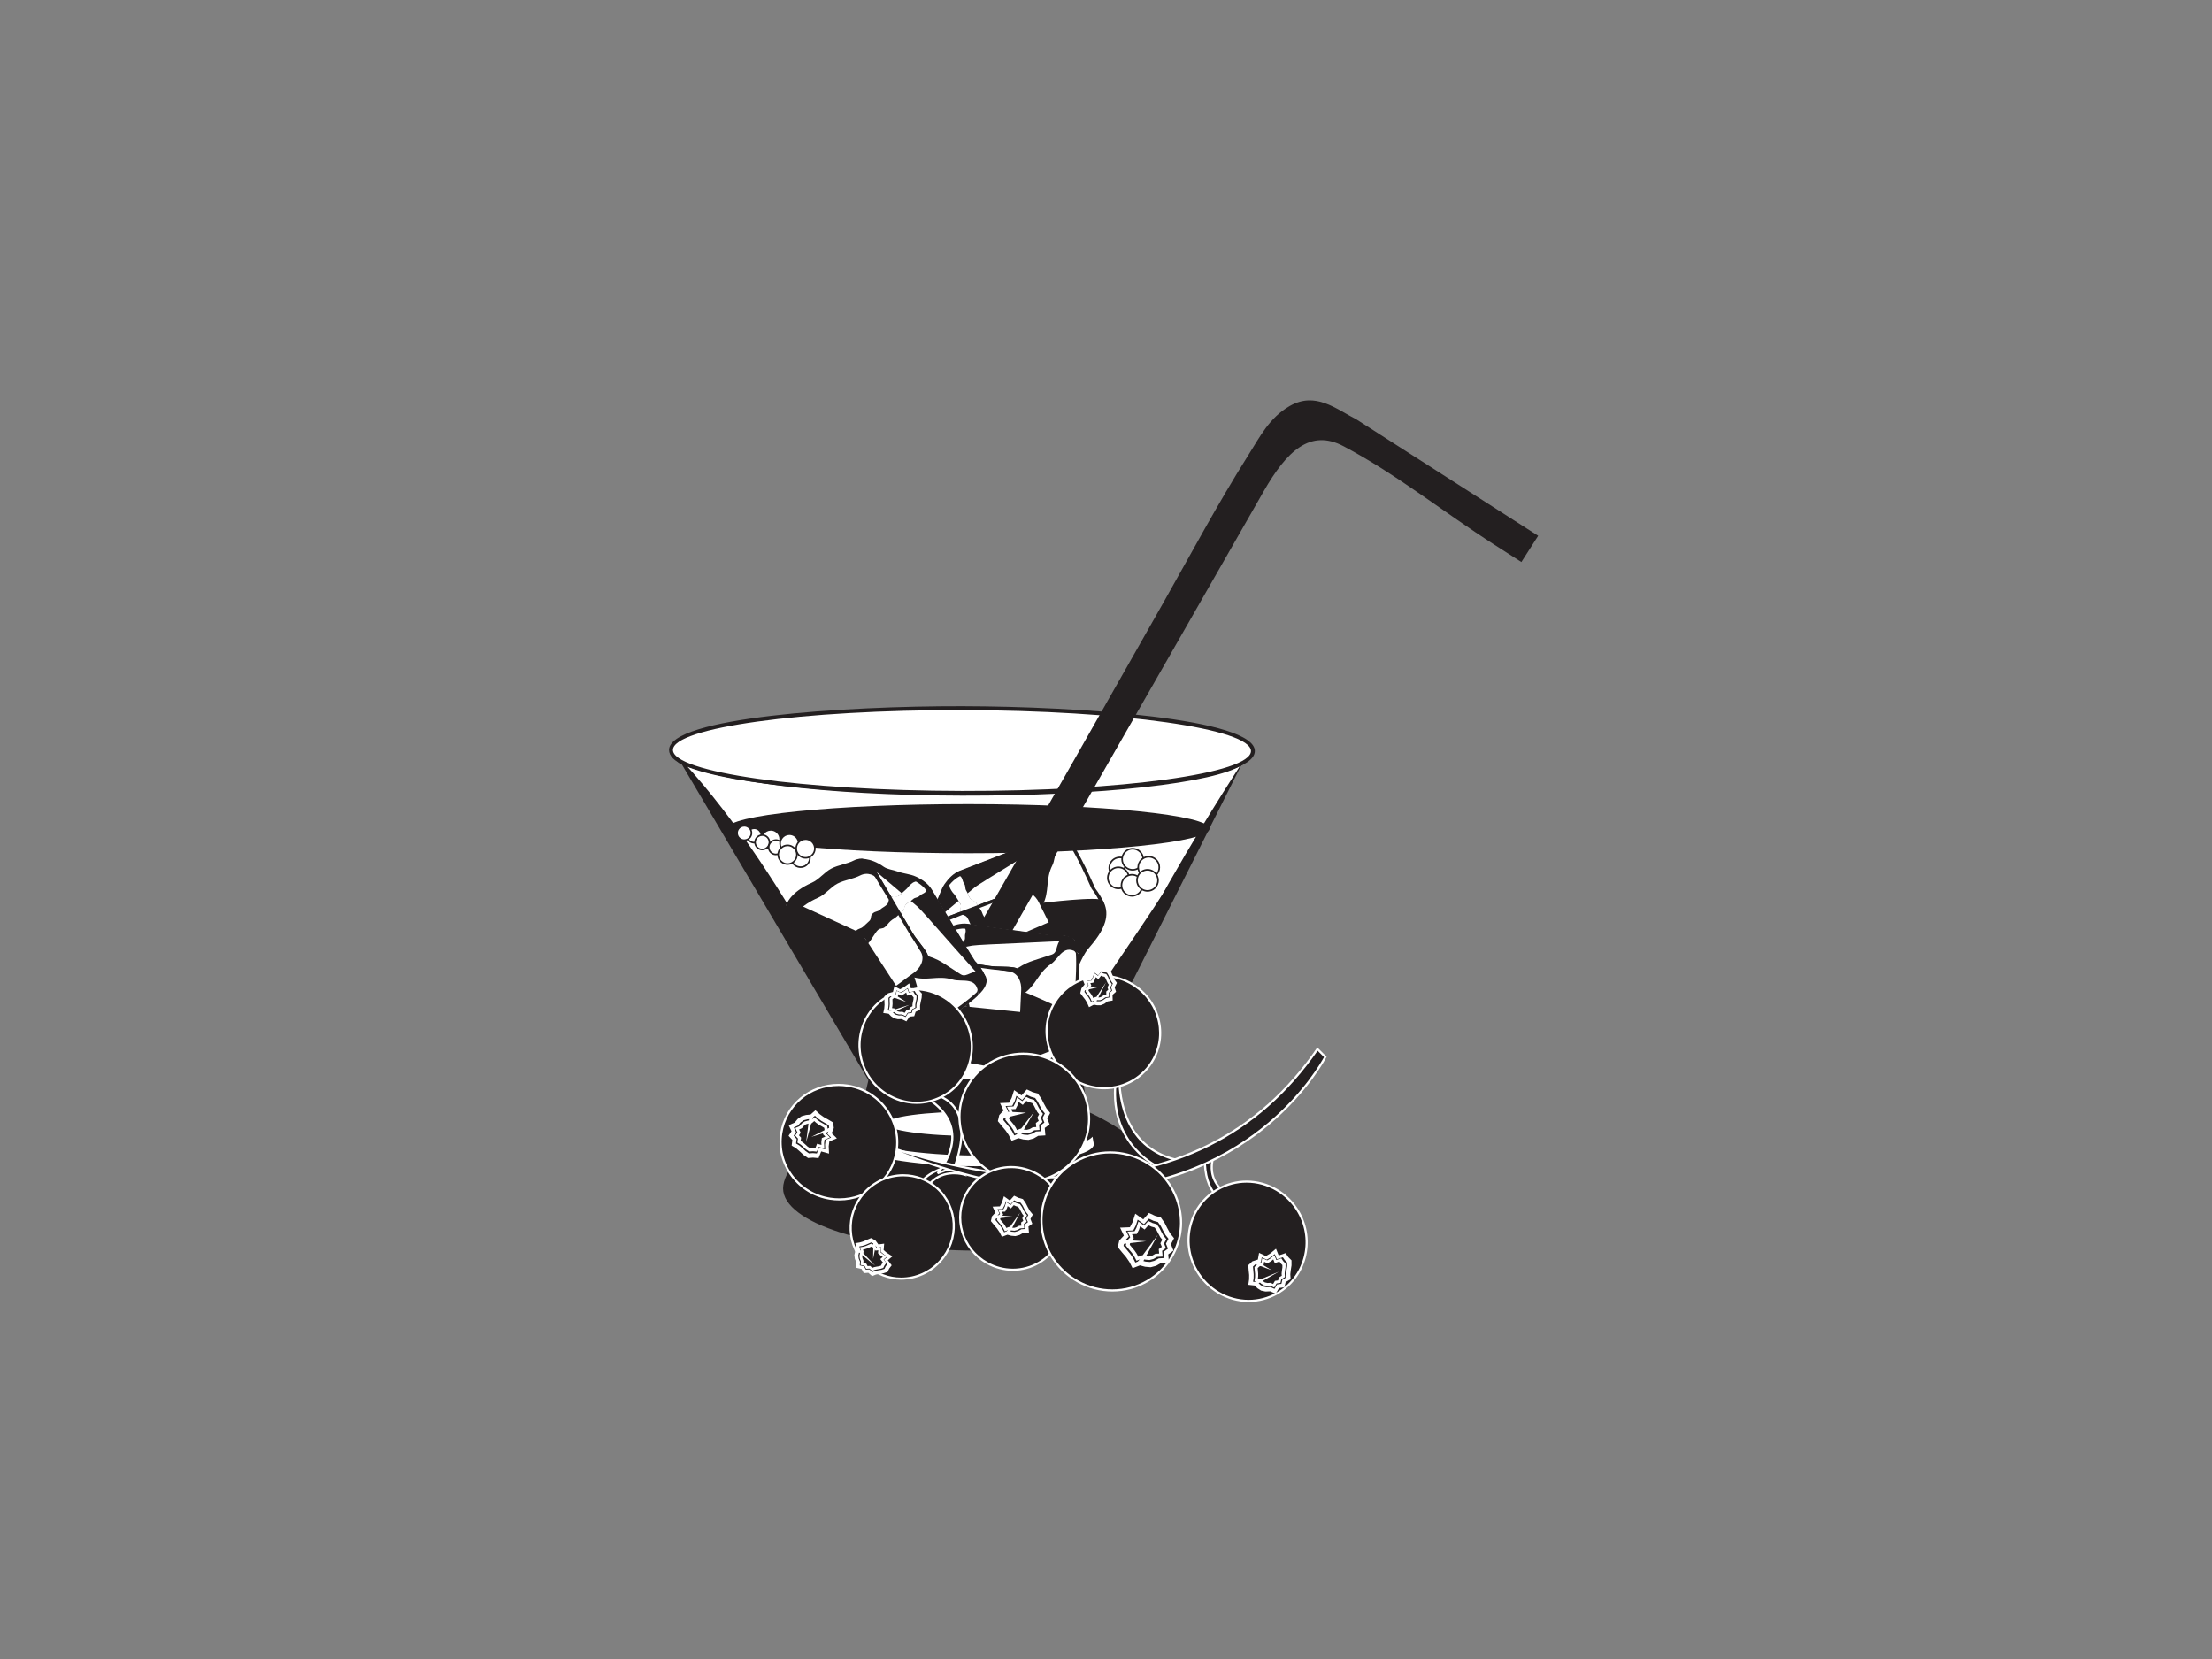 <?xml version="1.0" encoding="utf-8"?>
<!-- Generator: Adobe Illustrator 17.0.0, SVG Export Plug-In . SVG Version: 6.00 Build 0)  -->
<!DOCTYPE svg PUBLIC "-//W3C//DTD SVG 1.1//EN" "http://www.w3.org/Graphics/SVG/1.1/DTD/svg11.dtd">
<svg version="1.1" id="Layer_1" xmlns="http://www.w3.org/2000/svg" xmlns:xlink="http://www.w3.org/1999/xlink" x="0px" y="0px"
	 width="800px" height="600px" viewBox="0 0 800 600" enable-background="new 0 0 800 600" xml:space="preserve">
<rect x="0" y="0" width="800" height="600" fill="#808080" stroke="none"/>
<g>
	<path fill="#231F20" d="M423.094,430.052c-0.022,12.366-31.358,22.33-69.98,22.255c-38.632-0.076-69.92-10.156-69.898-22.522
		c0.027-12.37,31.358-36.834,69.987-36.763C391.823,393.098,423.121,417.686,423.094,430.052z"/>
	<path fill="#231F20" d="M314.382,389.356c0,0-5.301,22.29-5.303,22.66c-0.009,4.406,22.531,8.009,43.806,8.049
		c21.272,0.044,42.414-3.497,42.425-7.898l-3.889-22.473L314.382,389.356z"/>
	<path fill="#FFFFFF" d="M352.888,417.905c-19.39-0.04-39.83-3.02-43.512-6.873c-0.358,1.555-0.583,2.566-0.583,2.642
		c-0.007,4.432,22.68,8.058,44.095,8.103c21.415,0.04,42.697-3.519,42.708-7.951l-0.472-2.74
		C391.879,414.974,372.442,417.94,352.888,417.905z"/>
	
		<ellipse transform="matrix(1 0.002 -0.002 1 0.76 -0.658)" fill="#FFFFFF" cx="352.727" cy="406.392" rx="32.218" ry="4.434"/>
	<path fill="#231F20" d="M451.95,270.732l-208.235,0.855l70.669,119.631l-0.002,0.062c5.671,4.949,17.228,8.049,38.503,8.049
		c31.095,0,38.518-8.165,38.489-8.294L451.95,270.732z"/>
	<path fill="#FFFFFF" d="M247.152,275.65c38.941,42.189,69.969,111.79,70.588,112.833c5.566,4.356,17.37,6.57,35.144,6.57
		c25.023,0,33.445-5.394,34.995-6.588c0.617-1.216,20.533-49.922,61.878-113.43C437.21,275.089,260.535,275.596,247.152,275.65z"/>
	<path fill="#231F20" d="M384.121,378.896c-1.105,1.368-2.379,2.624-3.942,3.706c-4.283,2.949-8.617,5.065-13.68,6.352
		c-4.223,1.074-8.53,1.505-12.88,1.505c-11.553,0-23.658-3.537-32.369-11.341c-8.11-7.27-13.575-18.134-19.885-26.905
		c-4.873-6.775-10.325-13.422-14.666-20.549c14.513,23.841,30.936,57.365,31.001,57.508c3.746,2.454,15.716,6.7,35.184,6.7
		c20.72,0,32.672-5.243,35.155-6.7c5.871-13.582,19.883-42.327,44.039-84.658c-12.798,22.428-28.393,42.888-41.97,64.787
		C388.057,372.607,386.462,376.001,384.121,378.896z"/>
	<path fill="#231F20" d="M451.01,271.632c-0.011,5.515-39.255,13.136-103.135,13.012c-56.552-0.107-96.518-6.37-102.485-12.361
		c-0.276-0.272-0.601-0.677-0.597-1.051c0.009-5.515,39.251-13.132,103.135-13.007C411.806,258.34,451.019,266.113,451.01,271.632z
		 M347.933,255.404c-42.581-0.08-105.937,4.067-105.96,15.827c0,1.069,0.477,2.094,1.421,3.042
		c7.51,7.537,51.447,13.087,104.474,13.185c42.578,0.085,105.933-4.062,105.96-15.822
		C453.846,259.872,390.511,255.484,347.933,255.404z"/>
	<path fill="#231F20" d="M245.577,275.944c13.76,6.477,51.909,11.72,102.293,11.818c50.398,0.098,91.576-4.566,101.458-11.185
		c0.71-0.57,4.432-4.16,2.991-5.132c-9.878,6.624-54.051,12.139-104.449,12.041c-50.385-0.094-94.482-5.385-104.351-12.041
		C243.519,274.723,244.517,274.723,245.577,275.944z"/>
	<path fill="#FFFFFF" d="M452.42,271.636c-0.018,8.072-46.828,14.526-104.55,14.415c-57.726-0.111-104.503-6.744-104.489-14.82
		c0.018-8.072,46.824-14.526,104.547-14.415C405.648,256.923,452.433,263.56,452.42,271.636z"/>
	<path fill="#FFFFFF" d="M331.919,338.997c0,0,0.372-4.111,4.688-8.383c1.287-1.274,1.682-3.158,2.599-4.713
		c1.192-2.005,1.648-4.316,2.989-6.258c1.388-2.005,3.201-3.862,5.494-4.793c0,0,25.4-9.746,28.184-11.012
		c0,0,5.047-3.675,8.379-2.423c0,0-4.793,12.054-9.876,16.531c-4.887,4.316-4.185,8.624-4.185,8.624L331.919,338.997z"/>
	<path fill="#FFFFFF" d="M399.489,333.215c-1.036,3.564-3.682,6.887-6.083,9.675c-2.829,3.287-3.753,8.602-6.582,10.294
		l-16.571-28.228l10.47-15.221l2.176-6.521l4.766,1.648c0,0,2.849,3.982,8.259,16.241c1.16,1.532,2.165,3.194,3.013,4.913
		C400.153,328.462,400.162,330.89,399.489,333.215z"/>
	<path fill="#FFFFFF" d="M368.974,320.792c2.951-1.011,6.067,1.635,7.312,4.205c1.227,2.619,2.626,5.163,3.86,7.782
		c1.227,2.615,2.47,5.225,3.697,7.84c1.223,2.606,3.013,4.94,4.236,7.551c1.236,2.655-0.688,6-3.695,7.083
		c-2.506,0.895-5.252,1.109-7.755,2.005c-2.503,0.891-5.038,1.688-7.539,2.584c-2.508,0.895-4.713,2.624-7.216,3.519
		s-5.027,1.728-7.528,2.619c-2.494,0.895-5.227,1.113-7.722,2.005c-3.009,1.074-7.334-2.896-9.27-10.784
		c-0.684-2.798-2.996-5.096-3.855-7.845c-0.862-2.74-0.635-5.827-1.495-8.57c-0.817-2.717,0.577-5.434,3.504-6.521
		c8.599-3.198,17.136-6.548,25.731-9.742C363.936,323.514,366.283,321.718,368.974,320.792z"/>
	<path fill="#231F20" d="M383.769,340.45c-0.996-2.116-2.002-4.227-3-6.343c-0.292,0.031-0.581,0.107-0.862,0.223l-18.13,7.778
		c-1.517,0.65-3.521,2.294-4.452,3.653l-12.782,18.602c-0.564,0.824-0.864,2.005-0.86,3.145c1.007,0.512,1.991,0.628,2.866,0.312
		c2.492-0.891,5.225-1.109,7.717-1.996c2.506-0.895,5.027-1.737,7.53-2.628c2.504-0.895,4.711-2.619,7.212-3.515
		c2.506-0.895,5.042-1.693,7.546-2.588c2.506-0.895,5.533-1.043,8.032-1.938c3.011-1.082,4.655-4.499,3.419-7.15
		C386.783,345.399,384.99,343.06,383.769,340.45z"/>
	<path fill="#231F20" d="M346.269,364.108l12.782-18.602c0.931-1.363,2.938-3.002,4.448-3.653l17.417-7.47
		c-0.183-0.383-0.361-0.766-0.546-1.149c-0.289,0.031-0.579,0.107-0.857,0.223l-18.134,7.782c-1.517,0.646-3.519,2.29-4.45,3.648
		l-12.782,18.602c-0.563,0.819-0.862,2.005-0.86,3.145c0.731,0.37,1.45,0.53,2.125,0.472
		C345.432,366.014,345.728,364.896,346.269,364.108z"/>
	<path fill="#231F20" d="M343.091,355.907c-0.688-2.793-2.993-5.091-3.858-7.84c-0.862-2.739-0.63-5.826-1.492-8.566
		c-0.819-2.722,0.575-5.434,3.501-6.53c8.602-3.194,17.137-6.539,25.734-9.737c1.831-0.682,3.497-1.728,5.221-2.619
		c-0.898-0.294-1.851-0.343-2.784-0.022c-2.695,0.926-5.038,2.73-7.731,3.728c-8.604,3.198-17.139,6.544-25.736,9.747
		c-2.933,1.087-4.323,3.8-3.506,6.526c0.862,2.74,0.635,5.822,1.497,8.566c0.86,2.744,3.172,5.042,3.853,7.84
		c1.933,7.893,6.259,11.858,9.27,10.789c1.2-0.432,2.45-0.704,3.706-0.967C347.977,366.339,344.701,362.495,343.091,355.907z"/>
	<path fill="#231F20" d="M375.874,303.838c-2.784,1.265-28.184,11.012-28.184,11.012c-2.294,0.931-4.107,2.789-5.494,4.793
		c-1.341,1.942-1.797,4.254-2.989,6.258c-0.918,1.555-1.312,3.439-2.599,4.713c-2.998,2.967-4.092,5.853-4.481,7.341l20.328-16.967
		c1.929-1.621,30.467-18.656,31.293-19.724C380.431,300.519,375.874,303.838,375.874,303.838z"/>
	<path fill="#231F20" d="M379.192,309.838c1.927-2.125-1.608-4.405,1.092-8.183c0,0,3.421-3.002,7.383,3.207
		c-6.88-1.082-5.45,4.896-7.065,8.089c-2.619,5.176-0.897,9.257-3.519,14.433c0,0-3.281-6.695-7.114-5.657
		C372.831,316.052,373.397,316.222,379.192,309.838z"/>
	<path fill="#231F20" d="M347.452,317.086c0.933,1.029,0.526,1.448,1.278,2.615c0.755,1.163,0.125,1.568,0.878,2.735
		c0.755,1.162,0.486,1.336,1.243,2.499c0.748,1.162,1.548,0.65,2.303,1.813c0.748,1.163,0.77,1.145,1.519,2.307
		c0.753,1.167,0.479,1.345,1.234,2.504c0.757,1.167,0.929,1.056,1.686,2.223c0.746,1.154-0.042,1.661,0.704,2.82
		c0.753,1.158,3.334,3.074,4.089,4.241c0.419,0.646-1.332-0.125-2.472,1.514c-0.906,1.301-2.479,2.486-2.773,1.991
		c-0.73-1.238-0.256-1.519-0.984-2.757c-0.731-1.234-0.833-1.172-1.564-2.405c-0.726-1.229-1.82-0.588-2.543-1.813
		c-0.726-1.225-0.151-1.568-0.875-2.793c-0.733-1.238-0.541-1.345-1.274-2.584c-0.728-1.23-1.644-0.691-2.374-1.92
		c-0.724-1.225,0.53-1.96-0.196-3.181c-0.728-1.238-0.799-1.198-1.53-2.436c-0.728-1.23-0.982-1.082-1.711-2.312
		c-0.708-1.198-0.479-1.065-0.788-2.414c-0.341-1.514-0.49-1.537,0.742-2.316C344.743,316.974,346.2,316.386,347.452,317.086z"/>
	<path fill="#231F20" d="M388.386,350.878c2.065-2.223,2.426-5.47,4.873-8.317c2.399-2.789,5.045-6.107,6.078-9.671
		c0.677-2.325,0.666-4.753-0.546-7.199c-0.851-1.719-22.079,0.878-22.079,0.878L388.386,350.878z"/>
	<path fill="#FFFFFF" d="M353.089,326.609c-0.751-1.167-1.552-0.646-2.303-1.817c-0.755-1.158-0.488-1.336-1.241-2.495
		c-0.755-1.167-0.125-1.577-0.877-2.74c-0.755-1.162-0.348-1.581-1.281-2.61c-1.252-0.704-2.708-0.111-3.408,0.33
		c-1.234,0.78-1.087,0.802-0.742,2.317c0.305,1.354,0.08,1.216,0.786,2.41c0.731,1.234,0.98,1.082,1.713,2.316
		c0.73,1.238,0.8,1.198,1.53,2.432c0.724,1.225-0.528,1.96,0.196,3.185l0.145,0.218l6.341-2.241
		C353.717,327.572,353.528,327.291,353.089,326.609z"/>
	<path fill="#231F20" d="M336.783,332.316c1.641-0.766,1.684-3.163,2.601-4.713c1.192-2.013,1.646-4.321,2.991-6.263
		c1.385-2,3.196-3.862,5.49-4.793c0,0,25.402-9.751,28.184-11.012c0,0,3.862-2.811,7.06-2.682c0.37-0.86,0.579-1.381,0.579-1.381
		c-3.334-1.252-8.379,2.423-8.379,2.423c-2.786,1.265-28.188,11.016-28.188,11.016c-2.294,0.927-4.103,2.789-5.488,4.789
		c-1.345,1.942-1.804,4.254-2.991,6.263c-0.92,1.55-1.316,3.439-2.602,4.713c-4.316,4.267-4.256,8.464-4.256,8.464
		S333.467,333.852,336.783,332.316z"/>
	<path fill="#231F20" d="M383.885,340.708c-1.234-2.633-2.486-5.247-3.722-7.884c-1.238-2.637-2.644-5.194-3.884-7.836
		c-1.247-2.584-3.548-5.519-6.501-4.508c-2.695,0.927-5.862,2.998-8.555,3.996c-8.601,3.194-17.139,6.535-25.738,9.733
		c-1.993,0.739-3.274,2.236-3.628,3.978c0.804-0.664,3.016-2.209,4.434-2.73c8.604-3.198,15.796-6.352,24.395-9.546
		c2.695-0.998,5.423-2.374,8.116-3.296c2.953-1.016,5.695,1.225,6.945,3.813c1.236,2.637,2.644,5.198,3.882,7.835
		c1.234,2.628,2.488,5.252,3.722,7.88c1.232,2.624,3.034,4.98,4.261,7.599c0.403,0.873,0.472,1.822,0.276,2.74
		c0.711-1.314,0.884-2.829,0.256-4.169C386.914,345.693,385.112,343.332,383.885,340.708z"/>
	<path fill="#231F20" d="M399.133,326.226c-0.849-1.719-1.855-3.381-3.016-4.913c-5.406-12.259-8.256-16.241-8.256-16.241
		l-4.766-1.648l3.396,1.675c0,0,2.853,3.987,8.257,16.246c1.165,1.528,2.167,3.189,3.016,4.913c1.212,2.446,1.223,4.873,0.546,7.194
		c-1.033,3.564-3.675,6.887-6.078,9.675c-2.492,2.896-5.214,10.268-5.214,10.268c2.833-1.697,3.753-7.007,6.584-10.294
		c2.401-2.793,5.047-6.116,6.08-9.68C400.356,331.104,400.345,328.676,399.133,326.226z"/>
	<path fill="#231F20" d="M332.003,340.784c0.86,2.744,0.633,5.831,1.495,8.57c0.86,2.749,3.172,5.047,3.855,7.845
		c1.936,7.889,6.261,11.858,9.27,10.784c2.494-0.891,5.069-1.88,2.577-0.985c-3.013,1.074-7.337-2.895-9.272-10.789
		c-0.684-2.798-2.993-5.096-3.853-7.845c-0.864-2.74-0.635-5.822-1.495-8.566c-0.806-2.681,0.541-5.345,3.379-6.463
		c-0.817,0.307-1.633,0.624-2.452,0.926C332.58,335.349,331.186,338.066,332.003,340.784z"/>
	<path fill="#231F20" d="M556.301,193.776c-21.885-14.005-43.765-28.024-65.648-42.037c-7.53-3.871-14.871-10.232-24.195-4.909
		c-7.332,4.183-10.838,11.19-15.052,17.88c-10.996,17.457-20.584,35.445-30.745,53.396c-20.99,37.075-42.002,74.105-63.25,111.033
		c-4.722,8.21-9.475,16.41-14.13,24.66c3.256,1.862,6.557,3.755,9.784,5.59c13.415-23.547,26.914-47.049,40.373-70.573
		c21.186-37.026,42.376-74.052,63.562-111.082c8.464-14.798,16.976-22.674,28.928-16.348c19.23,10.183,36.233,23.903,54.563,35.636
		c3.245,2.08,6.492,4.16,9.737,6.236C552.252,200.101,554.277,196.939,556.301,193.776z"/>
	<path fill="#FFFFFF" d="M324.916,347.751c0,0,2.325-3.417,8.172-5.052c1.744-0.486,3.005-1.942,4.561-2.855
		c2.016-1.172,3.537-2.971,5.653-4.018c2.185-1.078,4.673-1.822,7.132-1.519c0,0,26.936,3.818,29.983,4.067
		c0,0,6.196-0.762,8.501,1.951c0,0-10.045,8.205-16.664,9.653c-6.368,1.399-7.845,5.501-7.845,5.501L324.916,347.751z"/>
	<path fill="#FFFFFF" d="M386.787,375.52c-2.635,2.615-6.564,4.232-10.016,5.501c-4.069,1.501-7.459,5.697-10.755,5.804
		l-0.771-32.723l16.549-8.219l5.067-4.641l3.365,3.755c0,0,0.557,4.865-0.67,18.21c0.27,1.902,0.341,3.844,0.247,5.755
		C389.676,371.694,388.505,373.818,386.787,375.52z"/>
	<path fill="#FFFFFF" d="M366.15,349.84c3.071,0.548,4.51,4.374,4.35,7.225c-0.201,2.891-0.214,5.791-0.408,8.682
		c-0.198,2.882-0.379,5.764-0.577,8.646c-0.198,2.873,0.234,5.782,0.036,8.655c-0.209,2.922-3.517,4.909-6.671,4.397
		c-2.626-0.432-5.132-1.581-7.753-2.018c-2.621-0.432-5.225-0.967-7.847-1.399c-2.626-0.437-5.392,0-8.016-0.432
		c-2.624-0.432-5.234-0.931-7.853-1.368c-2.615-0.428-5.109-1.568-7.722-2c-3.151-0.521-5.005-6.094-2.862-13.929
		c0.759-2.775-0.145-5.911,0.439-8.726c0.579-2.815,2.276-5.403,2.858-8.219c0.606-2.771,3.143-4.468,6.23-4
		c9.072,1.381,18.159,2.606,27.224,3.987C360.423,349.773,363.348,349.341,366.15,349.84z"/>
	<path fill="#231F20" d="M369.533,374.21c0.158-2.334,0.303-4.668,0.459-7.002c-0.27-0.116-0.559-0.192-0.862-0.223l-19.624-2.009
		c-1.641-0.169-4.194,0.294-5.666,1.029l-20.21,10.049c-0.891,0.445-1.728,1.332-2.278,2.33c0.633,0.936,1.437,1.515,2.354,1.666
		c2.611,0.432,5.105,1.568,7.715,2.005c2.624,0.432,5.236,0.926,7.858,1.363c2.624,0.432,5.392-0.004,8.011,0.428
		c2.626,0.437,5.229,0.971,7.853,1.408c2.626,0.432,5.343,1.773,7.962,2.205c3.156,0.517,6.252-1.67,6.461-4.588
		C369.762,379.997,369.332,377.084,369.533,374.21z"/>
	<path fill="#231F20" d="M325.262,376.669l20.21-10.049c1.474-0.739,4.027-1.198,5.662-1.033l18.854,1.933
		c0.025-0.423,0.058-0.846,0.08-1.269c-0.267-0.116-0.557-0.187-0.858-0.223l-19.631-2.009c-1.642-0.169-4.189,0.294-5.664,1.029
		l-20.208,10.049c-0.891,0.445-1.726,1.336-2.278,2.33c0.459,0.681,1.009,1.172,1.628,1.448
		C323.604,377.93,324.406,377.097,325.262,376.669z"/>
	<path fill="#231F20" d="M326.469,367.956c0.755-2.775-0.143-5.907,0.437-8.726c0.577-2.811,2.278-5.399,2.858-8.21
		c0.606-2.78,3.143-4.472,6.232-4.009c9.069,1.39,18.157,2.61,27.222,3.991c1.933,0.294,3.897,0.187,5.837,0.249
		c-0.641-0.695-1.452-1.203-2.423-1.372c-2.806-0.503-5.728-0.063-8.568-0.499c-9.074-1.385-18.161-2.606-27.231-3.982
		c-3.091-0.477-5.624,1.221-6.232,3.996c-0.579,2.815-2.274,5.399-2.855,8.219c-0.581,2.815,0.323,5.947-0.439,8.722
		c-2.147,7.84-0.292,13.408,2.86,13.934c1.258,0.209,2.483,0.579,3.708,0.958C325.671,379.449,324.676,374.495,326.469,367.956z"/>
	<path fill="#231F20" d="M380.417,338.374c-3.047-0.249-29.983-4.067-29.983-4.067c-2.459-0.303-4.947,0.441-7.132,1.519
		c-2.116,1.047-3.637,2.846-5.653,4.018c-1.557,0.913-2.817,2.37-4.561,2.855c-4.06,1.136-6.419,3.127-7.483,4.241l26.012-4.958
		c2.472-0.477,35.692-1.506,36.935-2.036C386.015,337.683,380.417,338.374,380.417,338.374z"/>
	<path fill="#231F20" d="M380.404,345.229c2.715-0.922,0.735-4.633,4.929-6.624c0,0,4.448-0.962,4.893,6.392
		c-5.486-4.29-7.14,1.63-10.103,3.635c-4.804,3.256-5.281,7.657-10.087,10.909c0,0,0.383-7.448-3.47-8.401
		C371.825,347.568,372.237,347.991,380.404,345.229z"/>
	<path fill="#231F20" d="M349.138,336.147c0.316,1.35-0.243,1.519-0.151,2.904c0.096,1.385-0.652,1.43-0.564,2.82
		c0.096,1.381-0.223,1.399-0.127,2.784c0.091,1.381,1.038,1.323,1.134,2.704c0.089,1.381,0.116,1.376,0.205,2.757
		c0.091,1.385-0.234,1.403-0.138,2.788c0.096,1.386,0.301,1.372,0.397,2.757c0.091,1.372-0.844,1.434-0.755,2.806
		c0.096,1.381,1.419,4.308,1.515,5.693c0.051,0.771-1.105-0.753-2.898,0.125c-1.425,0.699-3.374,0.967-3.39,0.392
		c-0.04-1.435,0.512-1.452,0.477-2.887c-0.038-1.434-0.158-1.43-0.196-2.864c-0.04-1.425-1.308-1.394-1.343-2.82
		c-0.038-1.425,0.628-1.443,0.593-2.869c-0.04-1.434,0.18-1.439,0.14-2.873c-0.038-1.43-1.1-1.403-1.143-2.829
		c-0.038-1.425,1.417-1.456,1.374-2.878c-0.034-1.439-0.118-1.434-0.154-2.873c-0.038-1.43-0.332-1.425-0.372-2.851
		c-0.038-1.39,0.098-1.162,0.483-2.494c0.439-1.488,0.319-1.581,1.773-1.661C346.826,334.73,348.385,334.926,349.138,336.147z"/>
	<path fill="#231F20" d="M368.501,385.569c2.887-0.944,4.778-3.608,8.301-4.904c3.452-1.274,7.377-2.886,10.011-5.501
		c1.72-1.702,2.889-3.831,3.02-6.557c0.091-1.915-19.725-9.96-19.725-9.96L368.501,385.569z"/>
	<path fill="#FFFFFF" d="M349.438,347.207c-0.089-1.385-1.042-1.318-1.129-2.708c-0.096-1.381,0.223-1.403,0.129-2.784
		c-0.094-1.385,0.655-1.434,0.563-2.82c-0.096-1.381,0.463-1.55,0.147-2.904c-0.753-1.22-2.312-1.412-3.138-1.368
		c-1.459,0.085-1.341,0.174-1.773,1.666c-0.392,1.332-0.521,1.1-0.486,2.49c0.04,1.43,0.332,1.421,0.374,2.855
		c0.038,1.434,0.116,1.434,0.154,2.869c0.038,1.425-1.412,1.457-1.374,2.878l0.02,0.263l6.633,1.123
		C349.523,348.352,349.492,348.013,349.438,347.207z"/>
	<path fill="#231F20" d="M332.416,344.272c1.806,0.129,3.009-1.947,4.564-2.855c2.018-1.176,3.537-2.976,5.657-4.022
		c2.183-1.074,4.668-1.818,7.125-1.519c0,0,26.941,3.818,29.985,4.067c0,0,4.742-0.579,7.473,1.087
		c0.744-0.574,1.178-0.926,1.178-0.926c-2.305-2.713-8.502-1.956-8.502-1.956c-3.049-0.245-29.99-4.062-29.99-4.062
		c-2.454-0.303-4.94,0.445-7.123,1.519c-2.118,1.042-3.644,2.842-5.657,4.022c-1.557,0.909-2.82,2.365-4.564,2.855
		c-5.846,1.635-7.831,5.328-7.831,5.328S328.769,344.004,332.416,344.272z"/>
	<path fill="#231F20" d="M369.508,374.491c0.2-2.9,0.376-5.795,0.577-8.7c0.201-2.909,0.214-5.827,0.412-8.735
		c0.165-2.864-0.419-6.548-3.492-7.101c-2.806-0.499-6.579-0.227-9.419-0.664c-9.069-1.386-18.156-2.611-27.226-3.996
		c-2.103-0.321-3.947,0.365-5.103,1.715c1.025-0.192,3.708-0.463,5.203-0.232c9.074,1.385,16.891,2.12,25.959,3.506
		c2.842,0.441,5.896,0.561,8.698,1.065c3.073,0.548,4.383,3.835,4.218,6.704c-0.203,2.909-0.216,5.826-0.414,8.735
		c-0.198,2.896-0.376,5.8-0.577,8.7c-0.196,2.886,0.234,5.822,0.034,8.708c-0.074,0.962-0.472,1.822-1.089,2.526
		c1.261-0.802,2.147-2.04,2.249-3.519C369.736,380.318,369.306,377.382,369.508,374.491z"/>
	<path fill="#231F20" d="M389.872,369.239c0.094-1.916,0.02-3.858-0.25-5.76c1.232-13.341,0.673-18.206,0.673-18.206l-3.365-3.755
		l2.154,3.114c0,0,0.559,4.869-0.673,18.21c0.274,1.902,0.345,3.84,0.247,5.76c-0.129,2.726-1.298,4.855-3.018,6.557
		c-2.635,2.61-6.557,4.232-10.012,5.501c-3.586,1.318-9.548,6.441-9.548,6.441c3.301-0.107,6.686-4.303,10.758-5.8
		c3.455-1.274,7.381-2.891,10.016-5.506C388.571,374.095,389.741,371.97,389.872,369.239z"/>
	<path fill="#231F20" d="M324.123,349.354c-0.581,2.815-2.278,5.403-2.858,8.219c-0.583,2.815,0.321,5.951-0.439,8.726
		c-2.142,7.835-0.289,13.408,2.862,13.929c2.613,0.432,5.343,0.82,2.731,0.392c-3.156-0.526-5.007-6.094-2.862-13.934
		c0.759-2.78-0.143-5.911,0.441-8.726c0.577-2.82,2.274-5.399,2.855-8.214c0.597-2.735,3.069-4.41,6.094-4.009
		c-0.864-0.129-1.731-0.25-2.595-0.383C327.266,344.886,324.729,346.584,324.123,349.354z"/>
	<path fill="#FFFFFF" d="M310.617,310.783c0,0,4.118-0.338,9.063,3.185c1.474,1.051,3.399,1.118,5.087,1.755
		c2.18,0.833,4.535,0.887,6.677,1.875c2.212,1.024,4.352,2.494,5.662,4.592c0,0,13.947,23.359,15.669,25.89
		c0,0,4.484,4.343,3.82,7.84c0,0-12.695-2.664-17.978-6.904c-5.085-4.076-9.207-2.65-9.207-2.65L310.617,310.783z"/>
	<path fill="#FFFFFF" d="M327.867,376.371c-3.688-0.414-7.414-2.45-10.573-4.343c-3.724-2.223-9.116-2.227-11.27-4.722
		l24.981-21.155l16.789,7.715l6.793,1.029l-0.808,4.98c0,0-3.437,3.483-14.591,10.913c-1.312,1.403-2.777,2.677-4.325,3.809
		C332.66,376.21,330.271,376.634,327.867,376.371z"/>
	<path fill="#FFFFFF" d="M334.89,344.178c1.503,2.735-0.572,6.258-2.891,7.925c-2.374,1.657-4.637,3.47-7.012,5.132
		c-2.367,1.657-4.724,3.328-7.089,4.984c-2.358,1.648-4.354,3.813-6.715,5.466c-2.403,1.67-6.029,0.348-7.611-2.432
		c-1.31-2.316-1.991-4.984-3.299-7.296c-1.31-2.316-2.528-4.677-3.838-6.989c-1.312-2.316-3.39-4.192-4.697-6.508
		c-1.314-2.312-2.566-4.659-3.873-6.971c-1.308-2.303-1.987-4.958-3.292-7.261c-1.572-2.784,1.597-7.724,9.043-10.98
		c2.637-1.149,4.508-3.822,7.067-5.136c2.555-1.318,5.633-1.622,8.187-2.94c2.539-1.269,5.452-0.361,7.025,2.339
		c4.624,7.925,9.381,15.764,13.998,23.689C331.346,339.679,333.518,341.683,334.89,344.178z"/>
	<path fill="#231F20" d="M317.871,362.241c1.973-1.381,3.933-2.771,5.905-4.156c-0.08-0.285-0.203-0.557-0.365-0.811l-10.753-16.544
		c-0.9-1.381-2.878-3.065-4.394-3.737l-20.785-9.23c-0.918-0.405-2.156-0.486-3.301-0.267c-0.356,1.091-0.312,2.089,0.143,2.9
		c1.301,2.307,1.962,4.976,3.258,7.288c1.303,2.316,2.555,4.664,3.858,6.98c1.305,2.316,3.399,4.187,4.702,6.499
		c1.305,2.321,2.517,4.69,3.822,7.007c1.305,2.317,1.94,5.292,3.245,7.608c1.575,2.784,5.276,3.782,7.749,2.062
		C313.379,366.143,315.444,363.934,317.871,362.241z"/>
	<path fill="#231F20" d="M288.329,329.211l20.515,9.417c1.501,0.686,3.461,2.379,4.361,3.76l10.337,15.88
		c0.345-0.245,0.695-0.486,1.04-0.735c-0.08-0.276-0.205-0.552-0.367-0.806l-10.767-16.535c-0.898-1.385-2.86-3.078-4.359-3.764
		l-20.511-9.412c-0.907-0.414-2.123-0.508-3.245-0.307c-0.24,0.78-0.276,1.519-0.102,2.174
		C286.311,328.712,287.463,328.814,288.329,329.211z"/>
	<path fill="#231F20" d="M295.869,324.681c2.635-1.154,4.506-3.822,7.065-5.14c2.553-1.318,5.633-1.617,8.185-2.936
		c2.543-1.274,5.455-0.365,7.031,2.334c4.617,7.929,9.375,15.764,13.994,23.689c0.985,1.688,2.301,3.149,3.472,4.699
		c0.138-0.94,0.022-1.884-0.454-2.748c-1.372-2.499-3.55-4.499-4.996-6.985c-4.619-7.925-9.377-15.765-14.001-23.689
		c-1.573-2.704-4.483-3.608-7.027-2.339c-2.552,1.319-5.628,1.622-8.185,2.94c-2.557,1.314-4.428,3.987-7.065,5.136
		c-7.45,3.256-10.617,8.196-9.045,10.98c0.626,1.105,1.109,2.29,1.586,3.484C286.423,331.278,289.655,327.393,295.869,324.681z"/>
	<path fill="#231F20" d="M352.775,348.08c-1.721-2.53-15.669-25.89-15.669-25.89c-1.31-2.098-3.45-3.568-5.662-4.592
		c-2.143-0.989-4.497-1.043-6.677-1.875c-1.688-0.637-3.613-0.704-5.087-1.755c-3.435-2.446-6.466-3.029-8-3.158l20.195,17.123
		c1.924,1.626,23.589,26.83,24.785,27.462C356.824,352,352.775,348.08,352.775,348.08z"/>
	<path fill="#231F20" d="M347.429,352.374c2.423,1.537,4.067-2.334,8.252-0.321c0,0,3.541,2.855-1.902,7.822
		c-0.107-6.967-5.755-4.535-9.174-5.582c-5.55-1.693-9.277,0.699-14.825-0.998c0,0,6.036-4.379,4.361-7.978
		C340.22,347.172,340.151,347.755,347.429,352.374z"/>
	<path fill="#231F20" d="M334.861,322.342c-0.851,1.096-1.334,0.762-2.354,1.706c-1.018,0.94-1.526,0.387-2.548,1.332
		c-1.016,0.944-1.232,0.704-2.249,1.648c-1.016,0.94-0.374,1.639-1.39,2.584c-1.016,0.935-1,0.953-2.016,1.889
		c-1.02,0.94-1.24,0.704-2.256,1.644c-1.02,0.944-0.88,1.096-1.9,2.04c-1.011,0.936-1.644,0.245-2.657,1.176
		c-1.013,0.94-2.461,3.813-3.479,4.753c-0.566,0.526-0.109-1.332-1.918-2.174c-1.437-0.673-2.871-2.018-2.432-2.392
		c1.091-0.931,1.45-0.512,2.544-1.443c1.093-0.931,1.016-1.02,2.107-1.951c1.085-0.927,0.265-1.893,1.35-2.82
		c1.085-0.922,1.517-0.414,2.604-1.336c1.094-0.931,1.234-0.762,2.325-1.697c1.089-0.927,0.399-1.737,1.486-2.668
		c1.085-0.922,2.022,0.187,3.1-0.735c1.098-0.931,1.045-0.993,2.14-1.924c1.087-0.931,0.898-1.154,1.984-2.08
		c1.058-0.904,0.967-0.655,2.245-1.189c1.432-0.597,1.43-0.744,2.408,0.334C334.511,319.652,335.34,320.988,334.861,322.342z"/>
	<path fill="#231F20" d="M308.564,368.451c2.546,1.653,5.806,1.452,9.029,3.377c3.158,1.889,6.882,3.929,10.568,4.339
		c2.405,0.267,4.795-0.156,7-1.768c1.548-1.136-4.639-21.604-4.639-21.604L308.564,368.451z"/>
	<path fill="#FFFFFF" d="M326.442,329.523c1.022-0.94,0.374-1.639,1.396-2.579c1.016-0.944,1.234-0.708,2.25-1.648
		c1.02-0.944,1.528-0.397,2.548-1.332c1.016-0.944,1.497-0.615,2.352-1.711c0.479-1.354-0.354-2.686-0.906-3.301
		c-0.98-1.082-0.978-0.935-2.41-0.334c-1.281,0.53-1.185,0.285-2.241,1.185c-1.089,0.931-0.9,1.154-1.989,2.08
		c-1.094,0.935-1.045,0.998-2.136,1.929c-1.082,0.922-2.022-0.187-3.103,0.735l-0.191,0.178l3.294,5.866
		C325.605,330.307,325.85,330.071,326.442,329.523z"/>
	<path fill="#231F20" d="M318.036,314.431c1.033,1.488,3.403,1.118,5.087,1.76c2.185,0.829,4.539,0.882,6.682,1.875
		c2.207,1.024,4.35,2.49,5.659,4.592c0,0,13.947,23.359,15.669,25.885c0,0,3.428,3.323,3.846,6.499
		c0.913,0.214,1.459,0.334,1.459,0.334c0.666-3.501-3.817-7.844-3.817-7.844c-1.722-2.526-15.673-25.89-15.673-25.89
		c-1.305-2.103-3.45-3.564-5.657-4.588c-2.14-0.993-4.499-1.051-6.68-1.875c-1.686-0.641-3.613-0.708-5.089-1.76
		c-4.942-3.523-9.065-2.744-9.065-2.744S315.954,311.428,318.036,314.431z"/>
	<path fill="#231F20" d="M317.816,362.272c2.383-1.662,4.748-3.345,7.132-5.011c2.387-1.67,4.668-3.492,7.056-5.167
		c2.336-1.67,4.835-4.441,3.332-7.176c-1.372-2.495-3.953-5.261-5.399-7.746c-4.617-7.929-9.37-15.769-13.989-23.694
		c-1.071-1.84-2.764-2.846-4.541-2.895c0.793,0.677,2.693,2.592,3.452,3.902c4.619,7.929,8.956,14.477,13.573,22.406
		c1.443,2.481,3.267,4.935,4.635,7.43c1.506,2.735-0.231,5.822-2.568,7.497c-2.39,1.666-4.668,3.492-7.056,5.163
		c-2.381,1.666-4.751,3.35-7.132,5.016c-2.372,1.661-4.386,3.835-6.758,5.497c-0.793,0.548-1.715,0.775-2.65,0.739
		c1.417,0.472,2.938,0.388,4.152-0.463C313.426,366.112,315.442,363.934,317.816,362.272z"/>
	<path fill="#231F20" d="M334.692,374.825c1.55-1.131,3.016-2.41,4.325-3.813c11.156-7.421,14.591-10.909,14.591-10.909l0.809-4.98
		l-1.071,3.635c0,0-3.437,3.488-14.593,10.909c-1.307,1.412-2.771,2.681-4.325,3.813c-2.203,1.613-4.593,2.036-6.996,1.768
		c-3.688-0.41-7.414-2.445-10.57-4.339c-3.279-1.96-11.009-3.381-11.009-3.381c2.156,2.503,7.546,2.499,11.268,4.726
		c3.163,1.889,6.889,3.929,10.577,4.339C330.097,376.861,332.485,376.438,334.692,374.825z"/>
	<path fill="#231F20" d="M308.871,311.17c-2.555,1.318-5.633,1.622-8.187,2.94c-2.559,1.314-4.43,3.987-7.067,5.136
		c-7.446,3.256-10.615,8.196-9.043,10.98c1.305,2.303,2.717,4.673,1.412,2.37c-1.573-2.784,1.595-7.724,9.045-10.98
		c2.637-1.154,4.508-3.822,7.067-5.136c2.555-1.323,5.631-1.621,8.185-2.94c2.503-1.252,5.359-0.379,6.947,2.227
		c-0.441-0.753-0.893-1.501-1.334-2.258C314.324,310.809,311.41,309.901,308.871,311.17z"/>
	<path fill="#231F20" d="M437.44,299.704c0,4.904-39.077,8.882-87.279,8.882c-48.205,0-87.282-3.978-87.282-8.882
		c0-4.909,39.077-8.887,87.282-8.887C398.362,290.817,437.44,294.795,437.44,299.704z"/>
	<circle fill="#FFFFFF" cx="404.994" cy="313.908" r="3.815"/>
	<path fill="#231F20" d="M404.991,318.008c-0.804,0-1.584-0.236-2.259-0.682c-1.884-1.247-2.403-3.795-1.158-5.679
		c0.762-1.154,2.042-1.84,3.426-1.84c0.804,0,1.586,0.236,2.258,0.681c0.913,0.601,1.537,1.528,1.755,2.601
		c0.218,1.074,0.005,2.165-0.599,3.078C407.652,317.322,406.374,318.008,404.991,318.008z M405,310.377
		c-1.192,0-2.294,0.592-2.949,1.581c-1.074,1.626-0.626,3.817,0.998,4.896c0.579,0.383,1.252,0.584,1.942,0.584
		c1.191,0,2.292-0.593,2.947-1.581c0.521-0.788,0.706-1.728,0.517-2.655c-0.187-0.922-0.724-1.719-1.512-2.236
		C406.363,310.578,405.692,310.377,405,310.377z"/>
	<path fill="#FFFFFF" d="M413.258,317.807c-1.16,1.755-3.528,2.236-5.285,1.074c-1.757-1.163-2.241-3.528-1.078-5.283
		c1.16-1.76,3.53-2.241,5.285-1.078C413.942,313.683,414.421,316.048,413.258,317.807z"/>
	<path fill="#231F20" d="M410.076,319.803c-0.804,0-1.586-0.236-2.261-0.682c-1.884-1.247-2.405-3.8-1.158-5.684
		c0.759-1.149,2.04-1.84,3.423-1.84c0.804,0,1.586,0.236,2.259,0.686c0.913,0.601,1.537,1.524,1.755,2.592
		c0.221,1.074,0.009,2.174-0.597,3.087C412.735,319.112,411.456,319.803,410.076,319.803z M410.08,312.168
		c-1.191,0-2.292,0.593-2.947,1.586c-1.074,1.622-0.626,3.818,0.998,4.891c0.579,0.383,1.252,0.588,1.945,0.588
		c1.189,0,2.29-0.593,2.944-1.581c0.521-0.793,0.706-1.733,0.517-2.659c-0.189-0.922-0.726-1.715-1.512-2.236
		C411.443,312.373,410.77,312.168,410.08,312.168z"/>
	<path fill="#FFFFFF" d="M412.811,312.872c-1.163,1.76-3.53,2.241-5.285,1.078c-1.757-1.163-2.238-3.528-1.08-5.288
		c1.165-1.76,3.532-2.236,5.287-1.074C413.494,308.747,413.973,311.117,412.811,312.872z"/>
	<path fill="#231F20" d="M409.626,314.867c-0.804,0-1.586-0.232-2.258-0.681c-1.882-1.243-2.403-3.795-1.16-5.68
		c0.764-1.154,2.042-1.84,3.423-1.84c0.806,0,1.586,0.236,2.261,0.681c0.913,0.601,1.537,1.523,1.755,2.597
		c0.221,1.074,0.009,2.169-0.597,3.087C412.287,314.181,411.007,314.867,409.626,314.867z M409.63,307.237
		c-1.189,0-2.292,0.592-2.947,1.581c-1.069,1.626-0.622,3.822,1,4.895c0.579,0.383,1.25,0.584,1.942,0.584
		c1.189,0,2.292-0.588,2.947-1.581c0.521-0.788,0.706-1.733,0.517-2.655c-0.19-0.922-0.726-1.719-1.512-2.236
		C410.995,307.442,410.323,307.237,409.63,307.237z"/>
	<path fill="#FFFFFF" d="M407.654,319.598c-1.163,1.76-3.53,2.241-5.287,1.078c-1.755-1.163-2.241-3.532-1.078-5.288
		c1.163-1.755,3.533-2.241,5.288-1.078C408.336,315.473,408.815,317.843,407.654,319.598z"/>
	<path fill="#231F20" d="M404.47,321.594c-0.806,0-1.586-0.232-2.261-0.677c-1.884-1.252-2.405-3.8-1.158-5.684
		c0.762-1.154,2.042-1.84,3.426-1.84c0.804,0,1.586,0.236,2.258,0.682c1.884,1.247,2.403,3.795,1.158,5.684
		C407.131,320.908,405.85,321.594,404.47,321.594z M404.476,313.963c-1.192,0-2.294,0.593-2.949,1.586
		c-1.074,1.622-0.626,3.813,0.998,4.891c0.579,0.383,1.252,0.583,1.944,0.583c1.189,0,2.292-0.588,2.946-1.581
		c1.074-1.626,0.626-3.818-0.998-4.891C405.839,314.168,405.169,313.963,404.476,313.963z"/>
	<path fill="#FFFFFF" d="M412.585,322.289c-1.16,1.76-3.528,2.241-5.285,1.078c-1.757-1.163-2.239-3.528-1.078-5.288
		c1.163-1.755,3.532-2.241,5.29-1.078C413.267,318.164,413.748,320.534,412.585,322.289z"/>
	<path fill="#231F20" d="M409.401,324.284c-0.804,0-1.584-0.236-2.259-0.677c-1.884-1.247-2.403-3.8-1.158-5.684
		c0.762-1.154,2.042-1.84,3.426-1.84c0.806,0,1.586,0.236,2.261,0.681c1.884,1.247,2.401,3.795,1.154,5.684
		C412.062,323.598,410.784,324.284,409.401,324.284z M409.41,316.654c-1.192,0-2.294,0.593-2.949,1.586
		c-1.074,1.622-0.626,3.818,0.998,4.891c0.579,0.383,1.252,0.583,1.942,0.583c1.191,0,2.292-0.588,2.947-1.581
		c1.076-1.626,0.63-3.818-0.993-4.891C410.775,316.859,410.102,316.654,409.41,316.654z"/>
	<path fill="#FFFFFF" d="M418.641,315.789c-1.162,1.755-3.532,2.236-5.287,1.074c-1.757-1.163-2.243-3.528-1.078-5.283
		c1.163-1.76,3.53-2.241,5.288-1.078C419.323,311.665,419.802,314.03,418.641,315.789z"/>
	<path fill="#231F20" d="M415.454,317.785c-0.804,0-1.586-0.236-2.259-0.681c-0.913-0.606-1.537-1.528-1.755-2.601
		c-0.221-1.074-0.007-2.169,0.597-3.083c0.762-1.149,2.042-1.84,3.423-1.84c0.804,0,1.586,0.236,2.261,0.686
		c0.913,0.601,1.537,1.524,1.755,2.597c0.218,1.074,0.007,2.169-0.597,3.083C418.118,317.095,416.837,317.785,415.454,317.785z
		 M415.461,310.15c-1.189,0-2.292,0.593-2.947,1.586c-0.521,0.784-0.704,1.728-0.517,2.65c0.189,0.922,0.726,1.719,1.515,2.241
		c0.579,0.383,1.25,0.588,1.942,0.588c1.191,0,2.294-0.593,2.949-1.586c0.521-0.784,0.704-1.728,0.515-2.65
		c-0.187-0.927-0.724-1.719-1.512-2.241C416.826,310.355,416.154,310.15,415.461,310.15z"/>
	<path fill="#FFFFFF" d="M418.192,320.498c-1.163,1.755-3.53,2.236-5.285,1.074c-1.757-1.163-2.241-3.528-1.078-5.283
		c1.16-1.76,3.53-2.241,5.288-1.078C418.873,316.373,419.352,318.738,418.192,320.498z"/>
	<path fill="#231F20" d="M415.007,322.494c-0.804,0-1.586-0.236-2.259-0.682c-0.913-0.606-1.537-1.528-1.755-2.601
		c-0.218-1.074-0.007-2.169,0.597-3.083c0.759-1.149,2.04-1.84,3.423-1.84c0.806,0,1.586,0.236,2.261,0.681
		c1.882,1.247,2.401,3.795,1.156,5.684C417.668,321.803,416.387,322.494,415.007,322.494z M415.013,314.858
		c-1.192,0-2.292,0.593-2.947,1.586c-0.521,0.784-0.704,1.728-0.514,2.65c0.187,0.927,0.726,1.719,1.512,2.241
		c0.579,0.383,1.25,0.588,1.942,0.588c1.189,0,2.292-0.593,2.947-1.586c1.074-1.621,0.626-3.817-0.996-4.891
		C416.379,315.063,415.706,314.858,415.013,314.858z"/>
	<path fill="#FFFFFF" d="M281.594,305.37c-1.029,1.559-3.125,1.987-4.682,0.953c-1.559-1.029-1.986-3.127-0.958-4.682
		c1.031-1.559,3.129-1.987,4.684-0.953C282.2,301.718,282.625,303.816,281.594,305.37z"/>
	<path fill="#231F20" d="M278.774,307.17c-0.72,0-1.417-0.209-2.02-0.606c-0.817-0.539-1.374-1.367-1.57-2.325
		c-0.196-0.962-0.007-1.938,0.532-2.753c0.682-1.033,1.826-1.644,3.06-1.644c0.72,0,1.419,0.209,2.02,0.606
		c0.817,0.539,1.374,1.368,1.57,2.325c0.196,0.958,0.007,1.938-0.534,2.757C281.151,306.56,280.008,307.17,278.774,307.17z
		 M278.776,300.412c-1.042,0-2.009,0.517-2.584,1.385c-0.457,0.691-0.617,1.515-0.45,2.325c0.165,0.811,0.637,1.51,1.328,1.964
		c0.508,0.338,1.096,0.512,1.704,0.512c1.042,0,2.007-0.517,2.581-1.385c0.459-0.69,0.619-1.519,0.452-2.33
		c-0.165-0.806-0.635-1.506-1.325-1.96C279.972,300.586,279.384,300.412,278.776,300.412z"/>
	<path fill="#FFFFFF" d="M274.932,303.593c-0.793,1.198-2.405,1.524-3.604,0.735c-1.198-0.793-1.528-2.41-0.735-3.608
		c0.791-1.198,2.408-1.524,3.606-0.731C275.398,300.778,275.725,302.395,274.932,303.593z"/>
	<path fill="#231F20" d="M272.761,305.045c-0.566,0-1.116-0.169-1.59-0.481c-1.328-0.877-1.693-2.673-0.815-4
		c0.535-0.811,1.437-1.292,2.41-1.292c0.568,0,1.118,0.165,1.592,0.477c0.642,0.428,1.08,1.078,1.234,1.831
		c0.154,0.757,0.005,1.528-0.421,2.169C274.634,304.56,273.734,305.045,272.761,305.045z M272.765,299.842
		c-0.782,0-1.506,0.387-1.933,1.038c-0.706,1.065-0.412,2.504,0.655,3.207c0.379,0.254,0.82,0.388,1.274,0.388
		c0.78,0,1.503-0.392,1.933-1.038c0.343-0.517,0.463-1.136,0.338-1.742c-0.122-0.606-0.474-1.127-0.991-1.47
		C273.661,299.972,273.219,299.842,272.765,299.842z"/>
	<path fill="#FFFFFF" d="M277.848,306.061c-0.795,1.194-2.408,1.523-3.604,0.731c-1.2-0.793-1.53-2.405-0.737-3.604
		c0.793-1.198,2.41-1.528,3.608-0.735C278.313,303.246,278.641,304.863,277.848,306.061z"/>
	<path fill="#231F20" d="M275.676,307.508c-0.566,0-1.116-0.165-1.59-0.481c-0.644-0.423-1.082-1.074-1.238-1.826
		c-0.154-0.757-0.004-1.528,0.421-2.169c0.537-0.811,1.437-1.296,2.412-1.296c0.566,0,1.118,0.169,1.592,0.481
		c0.642,0.423,1.08,1.074,1.234,1.831c0.153,0.757,0.004,1.528-0.421,2.169C277.547,307.027,276.647,307.508,275.676,307.508z
		 M275.681,302.306c-0.782,0-1.506,0.388-1.935,1.038c-0.343,0.517-0.461,1.136-0.339,1.742c0.125,0.606,0.477,1.127,0.996,1.47
		c0.379,0.25,0.819,0.383,1.274,0.383c0.779,0,1.503-0.388,1.933-1.038c0.343-0.517,0.463-1.131,0.338-1.737
		c-0.122-0.61-0.474-1.131-0.991-1.47C276.576,302.439,276.135,302.306,275.681,302.306z"/>
	<circle fill="#FFFFFF" cx="280.611" cy="306.417" r="2.6"/>
	<path fill="#231F20" d="M280.609,309.304c-0.568,0-1.118-0.165-1.592-0.481c-0.642-0.423-1.08-1.074-1.234-1.831
		c-0.154-0.753-0.005-1.523,0.421-2.165c0.534-0.811,1.436-1.296,2.41-1.296c0.566,0,1.116,0.165,1.59,0.477
		c1.325,0.882,1.69,2.677,0.813,4C282.483,308.818,281.581,309.304,280.609,309.304z M280.614,304.101
		c-0.782,0-1.506,0.387-1.933,1.038c-0.343,0.517-0.463,1.136-0.338,1.742c0.122,0.606,0.474,1.127,0.991,1.465
		c0.381,0.254,0.822,0.388,1.276,0.388c0.78,0,1.503-0.388,1.931-1.038c0.706-1.065,0.412-2.508-0.652-3.212
		C281.509,304.234,281.068,304.101,280.614,304.101z"/>
	<circle fill="#FFFFFF" cx="269.175" cy="301.259" r="2.601"/>
	<path fill="#231F20" d="M269.175,304.145c-0.566,0-1.116-0.165-1.59-0.481c-0.644-0.423-1.082-1.074-1.238-1.826
		c-0.154-0.757-0.004-1.528,0.421-2.169c0.537-0.811,1.439-1.296,2.412-1.296c0.566,0,1.116,0.165,1.59,0.481
		c0.641,0.423,1.08,1.074,1.234,1.831c0.154,0.753,0.005,1.523-0.421,2.169C271.048,303.664,270.148,304.145,269.175,304.145z
		 M269.179,298.943c-0.782,0-1.505,0.388-1.935,1.038c-0.343,0.517-0.461,1.136-0.339,1.742c0.125,0.606,0.477,1.127,0.993,1.47
		c0.381,0.249,0.822,0.383,1.276,0.383c0.78,0,1.503-0.388,1.931-1.038c0.343-0.517,0.463-1.136,0.339-1.742
		c-0.122-0.606-0.474-1.127-0.991-1.47C270.075,299.076,269.634,298.943,269.179,298.943z"/>
	<path fill="#FFFFFF" d="M288.323,306.943c-1.031,1.555-3.129,1.982-4.686,0.953c-1.557-1.034-1.984-3.127-0.956-4.686
		c1.031-1.559,3.129-1.982,4.686-0.953C288.924,303.286,289.349,305.384,288.323,306.943z"/>
	<path fill="#231F20" d="M285.498,308.742c-0.719,0-1.417-0.209-2.02-0.61c-1.684-1.114-2.149-3.394-1.036-5.078
		c0.682-1.029,1.826-1.644,3.063-1.644c0.72,0,1.417,0.209,2.02,0.606c1.682,1.118,2.147,3.394,1.036,5.083
		C287.879,308.128,286.734,308.742,285.498,308.742z M285.505,301.98c-1.045,0-2.011,0.517-2.586,1.385
		c-0.94,1.425-0.548,3.35,0.875,4.294c0.508,0.334,1.096,0.512,1.704,0.512c1.045,0,2.011-0.521,2.586-1.39
		c0.94-1.425,0.548-3.35-0.875-4.29C286.701,302.159,286.111,301.98,285.505,301.98z"/>
	<path fill="#FFFFFF" d="M292.356,312.097c-1.029,1.559-3.127,1.987-4.684,0.953c-1.557-1.029-1.984-3.127-0.955-4.682
		c1.031-1.559,3.129-1.987,4.686-0.958C292.96,308.444,293.387,310.542,292.356,312.097z"/>
	<path fill="#231F20" d="M289.534,313.896c-0.719,0-1.417-0.209-2.02-0.606c-1.684-1.118-2.149-3.394-1.036-5.083
		c0.681-1.029,1.826-1.644,3.063-1.644c0.719,0,1.416,0.214,2.02,0.61c0.815,0.539,1.372,1.368,1.568,2.325
		c0.196,0.962,0.007,1.938-0.535,2.753C291.915,313.282,290.77,313.896,289.534,313.896z M289.541,307.134
		c-1.045,0-2.011,0.521-2.586,1.39c-0.94,1.421-0.548,3.345,0.875,4.29c0.508,0.339,1.098,0.512,1.704,0.512
		c1.045,0,2.009-0.517,2.584-1.385c0.457-0.69,0.617-1.515,0.452-2.325c-0.165-0.811-0.635-1.51-1.325-1.965
		C290.737,307.313,290.149,307.134,289.541,307.134z"/>
	<path fill="#FFFFFF" d="M294.149,308.734c-1.029,1.559-3.125,1.986-4.682,0.958c-1.559-1.033-1.987-3.132-0.955-4.686
		c1.029-1.559,3.127-1.987,4.684-0.958C294.755,305.081,295.18,307.179,294.149,308.734z"/>
	<path fill="#231F20" d="M291.329,310.538c-0.719,0-1.417-0.214-2.02-0.61c-0.817-0.539-1.374-1.368-1.57-2.325
		c-0.196-0.962-0.007-1.938,0.535-2.753c0.679-1.033,1.824-1.648,3.06-1.648c0.719,0,1.417,0.214,2.02,0.61
		c0.817,0.539,1.374,1.368,1.57,2.325c0.194,0.962,0.005,1.938-0.537,2.757C293.706,309.923,292.563,310.538,291.329,310.538z
		 M291.334,303.771c-1.045,0-2.009,0.521-2.584,1.39c-0.457,0.691-0.617,1.515-0.452,2.325c0.165,0.811,0.637,1.51,1.328,1.964
		c0.508,0.338,1.096,0.517,1.704,0.517c1.043,0,2.007-0.521,2.582-1.39c0.457-0.69,0.619-1.515,0.454-2.325
		c-0.165-0.811-0.637-1.51-1.327-1.965C292.53,303.949,291.94,303.771,291.334,303.771z"/>
	<circle fill="#FFFFFF" cx="284.829" cy="309.112" r="3.381"/>
	<path fill="#231F20" d="M284.826,312.778c-0.72,0-1.417-0.209-2.02-0.61c-1.684-1.118-2.147-3.394-1.033-5.078
		c0.679-1.029,1.824-1.644,3.06-1.644c0.719,0,1.417,0.209,2.02,0.606c0.815,0.539,1.372,1.368,1.568,2.325
		c0.196,0.958,0.007,1.938-0.534,2.757C287.204,312.164,286.062,312.778,284.826,312.778z M284.832,306.016
		c-1.045,0-2.009,0.517-2.584,1.386c-0.942,1.421-0.55,3.345,0.873,4.29c0.508,0.339,1.098,0.517,1.704,0.517
		c1.045,0,2.009-0.521,2.584-1.39c0.459-0.69,0.619-1.519,0.452-2.33c-0.165-0.806-0.635-1.505-1.325-1.96
		C286.028,306.194,285.438,306.016,284.832,306.016z"/>
	<path fill="#231F20" d="M405.129,382.754c0,0-5.417,33.636,24.092,37.387l-9.98,2.04
		C419.241,422.181,396.656,412.795,405.129,382.754z"/>
	<path fill="#FFFFFF" d="M419.2,422.586l-0.109-0.049c-0.229-0.094-22.803-9.862-14.335-39.89l0.755,0.169
		c-0.027,0.16-2.501,16.272,5.664,27.181c4.094,5.47,10.183,8.753,18.092,9.755l0.029,0.766L419.2,422.586z M404.378,387.641
		c-4.57,24.656,13.35,33.427,14.907,34.135l7.753-1.586c-7.098-1.323-12.638-4.588-16.486-9.733
		C405.033,403.08,404.258,393.409,404.378,387.641z"/>
	<path fill="#231F20" d="M439.522,416.386c0,0-7.027,13.787,11.802,18.562c0,0-15.771,4.508-15.611-16.255L439.522,416.386z"/>
	<path fill="#FFFFFF" d="M447.865,435.745c-2.343,0-5.693-0.557-8.332-3.216c-2.842-2.864-4.256-7.519-4.207-13.84l0.002-0.214
		l5.152-3.127l-0.612,1.212c-0.027,0.049-2.541,5.114-0.321,10c1.704,3.751,5.7,6.445,11.874,8.013l1.392,0.352l-1.381,0.392
		C451.371,435.335,449.91,435.745,447.865,435.745z M436.099,418.911c-0.013,5.996,1.328,10.392,3.982,13.07
		c2.455,2.472,5.588,2.993,7.784,2.993c0.65,0,1.24-0.044,1.737-0.107c-5.499-1.675-9.118-4.361-10.764-7.996
		c-1.746-3.853-0.797-7.697-0.131-9.542L436.099,418.911z"/>
	<path fill="#231F20" d="M348.498,424.738c0,0-14.834-4.414-16.121,14.972c0,0-7.288-14.7,13.163-18.299L348.498,424.738z"/>
	<path fill="#FFFFFF" d="M332.669,441.166l-0.637-1.287c-0.116-0.232-2.788-5.746-0.156-10.958
		c2.027-4.004,6.599-6.659,13.597-7.893l0.211-0.036l4.005,4.504l-1.301-0.388c-0.016-0.004-1.43-0.414-3.379-0.414
		c-4.201,0-11.377,1.951-12.248,15.039L332.669,441.166z M345.396,421.829c-6.624,1.203-10.938,3.706-12.827,7.439
		c-1.657,3.283-1.025,6.775-0.426,8.726c1.403-12.196,8.586-14.076,12.867-14.076c0.96,0,1.793,0.094,2.414,0.196L345.396,421.829z"
		/>
	<path fill="#231F20" d="M339.097,424.31c0,0,15.829-17.475-7.06-28.999c0,0,23.157-2.249,13.221,26.754L339.097,424.31z"/>
	<path fill="#FFFFFF" d="M339.231,424.676l-0.419-0.624c0.065-0.071,6.499-7.301,5.002-15.315
		c-0.967-5.172-4.987-9.573-11.951-13.078l-1.192-0.601l1.33-0.129c0,0,0.432-0.044,1.154-0.044c2.555,0,8.884,0.539,12.446,5.524
		c3.359,4.699,3.365,12.027,0.025,21.782l-0.06,0.174l-0.174,0.063L339.231,424.676z M333.538,395.663
		c6.381,3.506,10.089,7.853,11.038,12.94c1.23,6.588-2.501,12.486-4.294,14.865l4.671-1.706c3.196-9.417,3.203-16.45,0.018-20.905
		C341.783,396.394,336.173,395.721,333.538,395.663z"/>
	<path fill="#231F20" d="M479.321,382.26c0,0-43.766,85.625-168.127,28.562c0,0,109.608,49.503,165.285-31.404L479.321,382.26z"/>
	<path fill="#FFFFFF" d="M389.912,430.823c-23.929,0-50.47-6.61-78.88-19.649l0.321-0.704c0.332,0.151,33.576,14.954,72.163,14.954
		c40.364,0,71.535-15.551,92.643-46.229l0.265-0.383l3.372,3.372l-0.129,0.254c-0.063,0.12-6.355,12.25-20.504,24.206
		C446.108,417.673,423.495,430.823,389.912,430.823z M325.928,416.658c22.836,8.891,44.302,13.39,63.984,13.39
		c33.331,0,55.771-13.038,68.722-23.974c12.929-10.913,19.243-21.965,20.21-23.742l-2.312-2.312
		c-21.257,30.643-52.55,46.18-93.017,46.18C360.488,426.199,339.358,420.952,325.928,416.658z"/>
	<path fill="#231F20" d="M322.106,359.769c10.031-4.9,22.217-0.584,27.219,9.653c5.003,10.232,0.927,22.5-9.107,27.404
		c-10.027,4.904-22.215,0.588-27.217-9.649C307.996,376.95,312.074,364.673,322.106,359.769z"/>
	<path fill="#FFFFFF" d="M331.493,399.236c-7.916,0-15.31-4.664-18.84-11.889c-2.465-5.038-2.857-10.718-1.105-15.992
		c1.753-5.274,5.441-9.515,10.388-11.934c2.797-1.368,5.788-2.062,8.893-2.062c7.916,0,15.312,4.668,18.843,11.893
		c2.465,5.038,2.858,10.718,1.105,15.992c-1.753,5.274-5.444,9.511-10.39,11.929C337.589,398.541,334.598,399.236,331.493,399.236z
		 M330.83,358.134c-2.985,0-5.862,0.668-8.555,1.982c-4.757,2.329-8.305,6.405-9.994,11.484c-1.686,5.078-1.308,10.553,1.067,15.408
		c3.401,6.958,10.524,11.453,18.146,11.453c2.985,0,5.862-0.664,8.553-1.982c4.76-2.325,8.31-6.406,9.996-11.479
		c1.688-5.078,1.31-10.548-1.065-15.408C345.574,362.633,338.453,358.134,330.83,358.134z"/>
	<polygon fill="#FFFFFF" points="328.957,367.68 327.801,369.391 326.128,368.58 324.658,368.593 323.302,368.259 322.235,367.511 
		321.402,366.638 319.444,366.357 319.8,364.718 319.912,363.355 319.856,361.965 319.836,360.366 321.201,359.225 322.945,358.749 
		323.457,356.713 325.529,357.764 326.901,357.043 328.814,355.644 329.522,357.715 331.734,357.083 332.491,358.343 333.42,359.35 
		333.315,360.887 333.004,362.281 332.754,363.609 332.761,365.096 331.144,365.938 330.645,367.511 	"/>
	<polygon fill="#231F20" points="328.611,366.86 327.64,368.299 326.233,367.618 324.992,367.631 323.849,367.341 322.95,366.718 
		322.25,365.979 320.6,365.742 320.901,364.366 320.994,363.212 320.947,362.045 320.932,360.7 322.079,359.738 323.549,359.341 
		323.981,357.622 325.725,358.504 326.878,357.902 328.493,356.722 329.088,358.468 330.948,357.929 331.589,358.998 
		332.369,359.845 332.284,361.136 332.019,362.312 331.812,363.431 331.816,364.687 330.456,365.395 330.03,366.722 	"/>
	<path fill="#FFFFFF" d="M327.774,368.794l-1.628-0.788l-1.201,0.013l-1.316-0.356l-0.9-0.628l-0.664-0.691l-1.933-0.276
		l0.392-1.786l0.085-1.096l-0.067-2.664l1.437-1.158l1.25-0.339l0.497-1.964l1.998,1.011l0.975-0.512l1.994-1.461l0.646,1.893
		l1.789-0.517l0.795,1.323l0.846,0.909l-0.098,1.456l-0.477,2.339l0.011,1.417l-1.43,0.744l-0.452,1.417l-1.492,0.151
		L327.774,368.794z M326.317,367.23l1.191,0.575l0.882-1.31l1.348-0.134l0.396-1.238l1.292-0.673l-0.002-1.02l0.214-1.189
		l0.267-1.189l0.067-1.065l-0.668-0.726l-0.535-0.878l-1.929,0.561l-0.543-1.599l-1.189,0.869l-1.381,0.726l-1.49-0.753
		l-0.367,1.466l-1.606,0.432l-0.944,0.793l0.062,2.321l-0.094,1.194l-0.223,1.025l1.374,0.196l0.79,0.837l0.782,0.535l1.025,0.258
		L326.317,367.23z"/>
	<polygon fill="#FFFFFF" points="328.288,366.25 327.458,367.475 326.257,366.892 325.199,366.901 324.224,366.66 323.457,366.125 
		322.858,365.493 321.449,365.292 321.707,364.112 321.787,363.137 321.747,362.134 321.734,360.989 322.714,360.165 
		323.97,359.822 324.337,358.361 325.825,359.114 326.812,358.597 328.19,357.591 328.696,359.078 330.286,358.62 330.832,359.533 
		331.498,360.254 331.427,361.359 331.199,362.361 331.021,363.315 331.026,364.388 329.861,364.994 329.504,366.125 	"/>
	<path fill="#231F20" d="M330.251,359.952l-0.009-0.005l-0.448-0.744l-1.432,0.41c0,0-0.359-1.051-0.436-1.278
		c-0.227,0.165-1.091,0.797-1.091,0.797l-0.96,0.503c0,0-0.982-0.503-1.225-0.624c-0.067,0.258-0.305,1.207-0.305,1.207
		l-1.167,0.316l-0.802,0.673l0.009,0.967l0.04,0.891l-0.073,0.887l-0.212,0.958l1.189,0.169l0.55,0.584l0.662,0.459l0.831,0.205
		l0.956-0.009l0.989,0.477l0.704-1.042l1.056-0.107l0.312-0.971l1.011-0.53l-0.004-0.891l0.163-0.86l0.2-0.887l0.06-0.935
		L330.251,359.952z"/>
	<path fill="#FFFFFF" d="M327.447,367.288l-1.207-0.584l-0.869,0.009l-0.935-0.218l-0.109-0.053l-0.67-0.463l-0.515-0.535
		c-0.276-0.04-0.907-0.129-1.047-0.147l-0.43-0.053l0.098-0.419l0.209-0.953l0.067-0.842l-0.054-2.005l1.098-0.864
		c0.049-0.013,0.617-0.165,0.94-0.254c0.073-0.299,0.205-0.815,0.252-0.998l0.123-0.459l0.425,0.214
		c0.178,0.089,0.753,0.383,1.049,0.535l0.78-0.41c0-0.004,0.826-0.61,1.049-0.771l0.421-0.298l0.169,0.49
		c0.049,0.138,0.207,0.601,0.321,0.927c0.387-0.112,0.971-0.276,1.082-0.307l0.274-0.076l0.154,0.241l0.443,0.739l0.646,0.695
		l-0.007,0.16c0,0.04-0.02,0.325-0.038,0.57l-0.024,0.365l-0.207,0.958l-0.163,0.846l0.013,1.047l-1.078,0.566l-0.341,1.06
		l-0.25,0.027c-0.116,0.013-0.608,0.062-0.878,0.094L327.447,367.288z M326.413,365.929l0.769,0.37l0.619-0.913l0.178-0.018
		c0,0,0.486-0.049,0.804-0.085l0.283-0.882l0.944-0.49l-0.005-0.655l0.172-0.936l0.196-0.877l0.02-0.339l0.029-0.392l-0.457-0.499
		c-0.038-0.044-0.214-0.338-0.348-0.561c-0.423,0.12-1.149,0.33-1.149,0.33l-0.354,0.102l-0.118-0.348c0,0-0.143-0.419-0.267-0.784
		c-0.314,0.232-0.668,0.49-0.668,0.49l-1.185,0.628l-0.178-0.094c0,0-0.432-0.218-0.793-0.405c-0.089,0.347-0.187,0.739-0.187,0.739
		l-0.054,0.218l-0.22,0.062c0,0-0.809,0.223-1.085,0.299l-0.597,0.494l0.049,1.657l-0.076,0.94c-0.004,0.031-0.067,0.33-0.127,0.601
		c0.35,0.049,0.775,0.112,0.775,0.112l0.131,0.018l0.094,0.098l0.552,0.584l0.539,0.365l0.753,0.187L326.413,365.929z"/>
	<polygon fill="#FFFFFF" points="320.174,366.161 328.903,363.404 322.29,366.473 	"/>
	<polygon fill="#FFFFFF" points="323.045,359.341 327.707,362.357 321.268,360.067 	"/>
	<path fill="#231F20" d="M282.547,409.842c1.758-11.292,12.511-18.994,24.028-17.208c11.519,1.791,19.435,12.397,17.678,23.689
		c-1.753,11.288-12.511,18.99-24.028,17.203C288.708,431.736,280.794,421.134,282.547,409.842z"/>
	<path fill="#FFFFFF" d="M303.552,434.168c-1.125,0-2.265-0.085-3.385-0.258c-5.673-0.882-10.668-3.875-14.067-8.432
		c-3.401-4.557-4.8-10.13-3.936-15.693c1.606-10.312,10.473-17.791,21.085-17.791c1.125,0,2.263,0.085,3.383,0.258
		c5.673,0.882,10.671,3.875,14.07,8.432c3.403,4.557,4.8,10.134,3.933,15.698C323.034,426.689,314.168,434.168,303.552,434.168z
		 M303.25,392.768c-10.23,0-18.773,7.203-20.319,17.132c-0.833,5.359,0.515,10.726,3.791,15.114
		c3.276,4.392,8.094,7.279,13.564,8.13c1.082,0.165,2.183,0.25,3.267,0.25c10.232,0,18.776-7.203,20.317-17.132
		c0.835-5.359-0.512-10.726-3.789-15.114c-3.276-4.392-8.094-7.279-13.564-8.13C305.432,392.853,304.334,392.768,303.25,392.768z"/>
	<polygon fill="#FFFFFF" points="286.28,409.143 285.24,406.951 287.398,406.002 288.492,404.675 289.888,403.69 291.523,403.241 
		293.127,403.093 294.913,401.53 296.477,402.964 297.915,403.993 299.512,404.889 301.307,405.953 301.561,407.958 
		300.775,409.842 302.671,411.686 299.938,412.827 299.71,414.546 299.833,417.214 296.989,416.435 296.035,418.849 
		294.053,418.671 292.231,418.813 290.594,417.682 289.274,416.444 287.977,415.321 286.307,414.314 286.579,412.292 
		285.198,410.773 	"/>
	<polygon fill="#231F20" points="287.456,409.392 286.583,407.548 288.398,406.746 289.318,405.633 290.494,404.799 291.87,404.425 
		293.222,404.301 294.728,402.978 296.044,404.189 297.256,405.053 298.597,405.811 300.111,406.706 300.325,408.394 
		299.666,409.985 301.261,411.539 298.96,412.492 298.768,413.945 298.873,416.19 296.477,415.535 295.675,417.566 294.004,417.415 
		292.465,417.539 291.089,416.586 289.975,415.544 288.884,414.595 287.478,413.749 287.71,412.042 286.545,410.764 	"/>
	<path fill="#FFFFFF" d="M295.931,417.98l-1.962-0.178l-1.61,0.134l-1.49-1.033l-2.239-2.018l-1.57-0.935l0.243-1.777l-1.247-1.368
		l0.958-1.443l-0.951-2.009l2.096-0.922l0.936-1.114l1.298-0.891l1.376-0.374l1.292-0.125l1.673-1.47l1.575,1.452l1.174,0.829
		l2.991,1.733l0.252,1.978l-0.599,1.443l1.824,1.782l-2.635,1.091l-0.16,1.23l0.131,2.713l-2.575-0.704L295.931,417.98z
		 M293.973,417.032l1.448,0.125l0.824-2.085l2.216,0.606l-0.08-1.715l0.223-1.742l1.967-0.815l-1.363-1.327l0.72-1.733l-0.174-1.403
		l-2.686-1.55l-1.245-0.887l-1.1-1.007l-1.339,1.176l-1.477,0.134l-1.245,0.347l-1.078,0.762l-1.029,1.185l-1.452,0.637l0.797,1.688
		l-0.862,1.301l1.082,1.189l-0.225,1.63l1.189,0.713l1.145,0.993l1.125,1.047l1.218,0.842L293.973,417.032z"/>
	<polygon fill="#FFFFFF" points="288.383,409.526 287.637,407.949 289.193,407.267 289.973,406.314 290.977,405.606 
		292.156,405.281 293.307,405.174 294.592,404.051 295.717,405.085 296.75,405.82 297.895,406.465 299.187,407.232 299.372,408.67 
		298.808,410.025 300.167,411.356 298.207,412.176 298.042,413.41 298.129,415.33 296.085,414.769 295.398,416.506 293.975,416.372 
		292.663,416.475 291.485,415.66 290.536,414.778 289.603,413.967 288.403,413.241 288.601,411.789 287.608,410.697 	"/>
	<path fill="#231F20" d="M293.94,415.566l0.011-0.005l1.174,0.111l0.619-1.563c0,0,1.441,0.392,1.753,0.477
		c-0.011-0.316-0.067-1.523-0.067-1.523l0.158-1.198c0,0,1.298-0.539,1.621-0.673c-0.245-0.236-1.125-1.096-1.125-1.096l0.526-1.265
		l-0.149-1.176l-1.089-0.646l-1.018-0.57l-0.944-0.673l-0.911-0.837l-1.08,0.949l-1.062,0.098l-1.009,0.276l-0.857,0.606
		l-0.711,0.86c0,0-1.051,0.463-1.274,0.561c0.105,0.223,0.632,1.345,0.632,1.345l-0.67,1.016l0.853,0.94l-0.172,1.265l0.998,0.601
		l0.837,0.731l0.844,0.788l0.996,0.69L293.94,415.566z"/>
	<path fill="#FFFFFF" d="M295.378,416.083l-0.285-0.027l-1.158-0.107c-0.283,0.027-0.996,0.08-1.076,0.089l-0.138,0.013
		l-0.114-0.076l-1.009-0.699l-0.88-0.82l-0.826-0.717l-1.158-0.691l0.031-0.249c0.013-0.125,0.102-0.775,0.147-1.096
		c-0.214-0.232-0.642-0.704-0.735-0.806l-0.196-0.223l0.16-0.245c0.071-0.116,0.379-0.579,0.552-0.837l-0.708-1.51l0.365-0.16
		c0.185-0.08,0.933-0.41,1.187-0.521l0.646-0.784l0.082-0.08l0.851-0.601l0.143-0.062c0.036-0.009,0.343-0.094,0.606-0.165
		c0.209-0.058,0.392-0.107,0.401-0.107c0.053-0.009,0.713-0.071,0.991-0.098c0.238-0.209,0.851-0.744,0.985-0.864l0.258-0.231
		l0.258,0.236l0.913,0.837l0.904,0.641l0.985,0.548l1.093,0.65l0.165,0.098l0.025,0.187l0.149,1.185l0.013,0.098l-0.463,1.114
		c0.272,0.267,0.762,0.744,0.933,0.909l0.43,0.41l-1.965,0.815l-0.129,0.976c0.007,0,0.058,1.154,0.071,1.457l0.02,0.53
		l-1.927-0.526L295.378,416.083z M293.913,415.178c0.074,0,0.606,0.049,0.958,0.08l0.639-1.617l1.577,0.432
		c-0.02-0.45-0.044-0.993-0.044-0.993l0.192-1.488l1.283-0.535c-0.33-0.321-0.702-0.686-0.702-0.686l-0.189-0.183l0.588-1.412
		c-0.027-0.196-0.08-0.628-0.114-0.882c-0.31-0.187-0.927-0.552-0.927-0.552l-1.009-0.566l-0.98-0.695
		c-0.027-0.022-0.412-0.379-0.691-0.632c-0.33,0.29-0.822,0.717-0.822,0.717l-0.094,0.085l-0.122,0.009l-1.056,0.098l-0.33,0.098
		c-0.207,0.053-0.437,0.116-0.557,0.147l-0.759,0.539l-0.679,0.82l-0.14,0.107c0,0-0.523,0.232-0.911,0.406l0.557,1.18l-0.12,0.182
		c0,0-0.303,0.459-0.506,0.762c0.256,0.285,0.65,0.717,0.65,0.717l0.122,0.134l-0.025,0.182c0,0-0.087,0.637-0.138,1.011l0.78,0.472
		l0.893,0.766l0.864,0.806c0.007,0,0.575,0.396,0.826,0.566c0.307-0.022,0.98-0.076,0.98-0.076H293.913z"/>
	<polygon fill="#FFFFFF" points="294.43,402.488 291.55,413.094 292.71,403.815 	"/>
	<polygon fill="#FFFFFF" points="300.301,409.036 293.427,411.156 300.53,407.557 	"/>
	<path fill="#231F20" d="M380.887,363.48c5.292-9.831,17.711-13.426,27.741-8.032c10.029,5.399,13.871,17.742,8.579,27.578
		c-5.29,9.831-17.709,13.426-27.743,8.032C379.439,385.659,375.595,373.311,380.887,363.48z"/>
	<path fill="#FFFFFF" d="M399.369,393.953c-3.49,0-6.978-0.887-10.087-2.557c-4.94-2.659-8.57-7.043-10.219-12.348
		c-1.653-5.31-1.125-10.905,1.483-15.756c3.566-6.624,10.531-10.74,18.179-10.74c3.49,0,6.978,0.882,10.085,2.557
		c4.94,2.66,8.573,7.043,10.223,12.348c1.65,5.31,1.123,10.905-1.488,15.751C413.982,389.837,407.017,393.953,399.369,393.953z
		 M398.725,353.328c-7.363,0-14.067,3.96-17.497,10.334c-2.51,4.664-3.016,10.045-1.425,15.154
		c1.588,5.114,5.085,9.337,9.844,11.898c2.998,1.612,6.359,2.463,9.722,2.463c7.363,0,14.065-3.96,17.497-10.334
		c2.508-4.664,3.018-10.045,1.428-15.154c-1.59-5.109-5.089-9.337-9.849-11.898C405.449,354.178,402.089,353.328,398.725,353.328z"
		/>
	<polygon fill="#FFFFFF" points="402.358,359.791 402.416,361.849 400.587,362.165 399.398,363.034 398.097,363.555 
		396.799,363.568 395.609,363.346 393.857,364.259 393.189,362.713 392.489,361.546 391.631,360.446 390.685,359.167 
		391.128,357.435 392.268,356.036 391.496,354.081 393.792,353.733 394.485,352.343 395.226,350.089 397.008,351.359 
		398.436,349.555 399.788,350.143 401.129,350.419 401.942,351.728 402.496,353.043 403.066,354.263 403.944,355.47 
		403.122,357.101 403.632,358.669 	"/>
	<polygon fill="#231F20" points="401.601,359.328 401.648,361.061 400.106,361.328 399.109,362.058 398.013,362.491 
		396.917,362.508 395.919,362.317 394.436,363.087 393.879,361.787 393.284,360.802 392.565,359.876 391.772,358.798 
		392.139,357.341 393.104,356.165 392.453,354.517 394.382,354.219 394.97,353.051 395.596,351.154 397.093,352.223 
		398.291,350.708 399.434,351.198 400.563,351.434 401.247,352.53 401.714,353.639 402.2,354.673 402.935,355.688 402.242,357.06 
		402.672,358.379 	"/>
	<path fill="#FFFFFF" d="M394.246,363.622l-0.724-1.68l-0.57-0.94l-1.602-2.125l0.488-1.782l0.819-1.002l-0.744-1.884l2.212-0.343
		l0.497-0.989l0.771-2.343l1.624,1.158l1.156-1.461l1.412,0.61l1.218,0.245l0.771,1.238l0.976,2.183l0.837,1.14l-0.726,1.443
		l0.457,1.412l-1.127,0.993l0.054,1.884l-1.782,0.312l-1.013,0.726l-1.23,0.459l-1.098,0.013l-0.942-0.169L394.246,363.622z
		 M392.193,358.718l1.396,1.849l0.621,1.02l0.416,0.967l1.232-0.641l1.129,0.214l0.944-0.018l0.987-0.392l1.12-0.771l1.212-0.209
		l-0.042-1.581l1.018-0.895l-0.401-1.234l0.657-1.301l-0.597-0.824l-0.521-1.096l-0.477-1.123l-0.566-0.9l-0.969-0.205l-0.94-0.396
		l-1.245,1.572l-1.37-0.98l-0.463,1.403l-0.697,1.394l-1.648,0.254l0.554,1.408l-1.051,1.287L392.193,358.718z"/>
	<polygon fill="#FFFFFF" points="400.979,359.012 401.02,360.495 399.705,360.722 398.85,361.346 397.919,361.715 396.982,361.729 
		396.131,361.564 394.866,362.223 394.389,361.119 393.883,360.272 393.269,359.484 392.589,358.562 392.903,357.323 
		393.725,356.312 393.171,354.909 394.823,354.655 395.32,353.657 395.852,352.036 397.135,352.953 398.16,351.653 399.131,352.076 
		400.095,352.276 400.679,353.212 401.08,354.161 401.492,355.038 402.12,355.907 401.527,357.074 401.897,358.205 	"/>
	<path fill="#231F20" d="M398.904,352.757l-0.009-0.005l-0.802-0.343l-0.924,1.172l-1.096-0.784
		c-0.087,0.263-0.425,1.283-0.425,1.283l-0.481,0.967c0,0-1.094,0.165-1.365,0.205c0.098,0.25,0.459,1.167,0.459,1.167l-0.764,0.935
		l-0.26,1.011l0.574,0.78l0.546,0.699l0.463,0.766l0.388,0.9l1.06-0.552l0.788,0.147l0.804-0.009l0.797-0.321l0.768-0.566
		l1.08-0.183c-0.005-0.214-0.031-1.261-0.031-1.261l0.793-0.699l-0.312-0.971l0.515-1.02l-0.523-0.722l-0.372-0.793l-0.354-0.842
		l-0.494-0.793L398.904,352.757z"/>
	<path fill="#FFFFFF" d="M395.017,362.054l-0.552-1.292l-0.441-0.717l-1.214-1.604l0.053-0.187c0.016-0.049,0.076-0.285,0.134-0.517
		c0.062-0.241,0.12-0.472,0.129-0.499l0.076-0.134c0.034-0.04,0.406-0.499,0.615-0.757l-0.555-1.408l1.646-0.245l0.394-0.788
		l0.57-1.737l1.223,0.882l0.88-1.114l1.069,0.459l0.762,0.151l0.165,0.036l0.085,0.143l0.486,0.784l0.39,0.9l0.367,0.78l0.624,0.855
		l-0.109,0.209c-0.051,0.098-0.312,0.615-0.441,0.873l0.343,1.06l-0.848,0.749l0.033,1.412l-1.318,0.232l-0.719,0.525
		c-0.065,0.031-0.354,0.147-0.584,0.241l-0.419,0.138l-0.804,0.009c-0.06-0.005-0.503-0.089-0.728-0.129
		c-0.249,0.129-0.811,0.423-0.938,0.49L395.017,362.054z M393.658,358.285l1.002,1.318l0.49,0.806l0.245,0.566
		c0.312-0.165,0.693-0.361,0.693-0.361l0.12-0.062l0.131,0.022l0.78,0.151l0.661-0.013l0.209-0.085
		c0.212-0.085,0.477-0.192,0.512-0.209l0.693-0.517l0.165-0.071l0.751-0.129l-0.029-1.105l0.739-0.655l-0.285-0.877l0.071-0.143
		c0,0,0.254-0.503,0.408-0.811l-0.383-0.535l-0.41-0.851l-0.354-0.842c-0.011-0.013-0.25-0.392-0.385-0.615
		c-0.238-0.049-0.655-0.134-0.655-0.134l-0.612-0.254l-0.971,1.229l-0.969-0.695l-0.261,0.784l-0.592,1.198l-1.083,0.165
		l0.363,0.922l-0.143,0.174c0,0-0.534,0.659-0.713,0.878l-0.1,0.392L393.658,358.285z"/>
	<polygon fill="#FFFFFF" points="394.502,363.653 400.024,355.243 396.137,362.918 	"/>
	<polygon fill="#FFFFFF" points="391.714,357.274 397.26,357.007 391.095,358.455 	"/>
	<path fill="#231F20" d="M391.019,415.691c-6.187,11.141-20.422,15.056-31.79,8.744c-11.366-6.312-15.562-20.464-9.374-31.605
		c6.192-11.145,20.422-15.061,31.789-8.749C393.012,390.394,397.209,404.546,391.019,415.691z"/>
	<path fill="#FFFFFF" d="M370.811,427.838c-4.087,0-8.156-1.06-11.769-3.065c-11.535-6.406-15.809-20.82-9.528-32.13
		c4.1-7.381,11.976-11.965,20.551-11.965c4.087,0,8.156,1.06,11.767,3.065c5.586,3.105,9.655,8.152,11.455,14.219
		c1.8,6.072,1.116,12.433-1.929,17.916C387.26,423.254,379.388,427.838,370.811,427.838z M370.065,381.449
		c-8.294,0-15.907,4.437-19.872,11.568c-6.076,10.936-1.938,24.878,9.223,31.079c3.499,1.942,7.437,2.967,11.395,2.967
		c8.294,0,15.909-4.428,19.87-11.56c2.942-5.301,3.604-11.453,1.864-17.319c-1.742-5.871-5.679-10.762-11.09-13.765
		C377.958,382.478,374.021,381.449,370.065,381.449z"/>
	<polygon fill="#FFFFFF" points="377.847,407.931 378.088,410.626 375.462,410.786 373.807,411.753 371.965,412.248 
		370.079,412.087 368.343,411.624 365.871,412.573 364.789,410.461 363.68,408.84 362.354,407.281 360.884,405.472 361.39,403.276 
		362.938,401.61 361.67,398.946 364.967,398.808 365.867,397.093 366.769,394.251 369.446,396.162 371.375,394.006 373.379,394.96 
		375.346,395.512 376.62,397.329 377.529,399.129 378.453,400.808 379.811,402.51 378.747,404.519 379.604,406.644 	"/>
	<polygon fill="#231F20" points="376.711,407.214 376.916,409.486 374.704,409.619 373.31,410.435 371.758,410.849 370.17,410.715 
		368.709,410.323 366.624,411.125 365.713,409.348 364.78,407.976 363.664,406.671 362.426,405.147 362.849,403.294 
		364.154,401.891 363.085,399.646 365.862,399.53 366.62,398.087 367.381,395.695 369.635,397.307 371.259,395.485 372.947,396.291 
		374.604,396.755 375.678,398.287 376.444,399.801 377.219,401.218 378.368,402.648 377.466,404.341 378.192,406.131 	"/>
	<path fill="#FFFFFF" d="M366.439,411.611l-1.069-2.085l-0.909-1.332l-1.094-1.274l-1.361-1.675l0.488-2.138l1.196-1.287
		l-1.207-2.535l3.14-0.134l0.653-1.243l0.897-2.838l2.405,1.719l1.584-1.777l1.951,0.927l1.726,0.481l1.154,1.644l0.797,1.564
		l0.766,1.403l1.272,1.573l-0.936,1.759l0.771,1.902l-1.548,1.131l0.221,2.45l-2.517,0.156l-1.41,0.806l-1.617,0.432l-1.655-0.138
		l-1.408-0.37L366.439,411.611z M362.844,405.049l2.229,2.677l0.96,1.403l0.777,1.51l1.878-0.722l1.581,0.423l1.452,0.116
		l1.439-0.383l1.519-0.842l1.813-0.111l-0.187-2.089l1.414-1.034l-0.679-1.679l0.866-1.626l-0.991-1.234l-0.813-1.47l-0.771-1.528
		l-0.967-1.368l-1.523-0.432l-1.486-0.699l-1.664,1.862l-2.105-1.506l-0.599,1.889l-0.889,1.702l-2.414,0.102l0.929,1.951
		l-1.412,1.524L362.844,405.049z"/>
	<polygon fill="#FFFFFF" points="375.789,406.719 375.963,408.657 374.074,408.773 372.887,409.468 371.56,409.824 370.208,409.704 
		368.956,409.374 367.179,410.056 366.401,408.541 365.606,407.37 364.648,406.256 363.595,404.955 363.956,403.37 365.069,402.176 
		364.158,400.26 366.53,400.158 367.174,398.928 367.824,396.884 369.749,398.26 371.134,396.706 372.577,397.396 373.989,397.793 
		374.907,399.098 375.56,400.394 376.226,401.597 377.201,402.822 376.435,404.265 377.054,405.793 	"/>
	<path fill="#231F20" d="M372.299,398.256l-0.011-0.009l-1.187-0.561l-1.25,1.399c0,0-1.356-0.967-1.653-1.181
		c-0.107,0.338-0.512,1.621-0.512,1.621l-0.628,1.198c0,0-1.57,0.063-1.958,0.076c0.163,0.343,0.753,1.586,0.753,1.586l-1.038,1.118
		l-0.296,1.283l0.889,1.1l0.849,0.989l0.731,1.069c0,0,0.519,1.011,0.63,1.229c0.227-0.089,1.494-0.574,1.494-0.574l1.149,0.303
		l1.165,0.102l1.131-0.303l1.074-0.633c0,0,1.278-0.076,1.552-0.094c-0.024-0.276-0.147-1.648-0.147-1.648l1.098-0.806l-0.532-1.31
		l0.668-1.265l-0.813-1.016l-0.597-1.087l-0.579-1.145l-0.775-1.109L372.299,398.256z"/>
	<path fill="#FFFFFF" d="M367.432,409.659l-0.791-1.541l-0.706-1.02l-1.837-2.218l0.047-0.187l0.292-1.27l0.025-0.111l0.078-0.08
		c0.045-0.044,0.57-0.615,0.851-0.918l-0.893-1.88l2.323-0.089l0.523-0.998l0.648-2.067l1.804,1.287l1.207-1.354l0.261,0.12
		l1.189,0.566l1.16,0.321l0.131,0.036l0.472,0.673c0.178,0.258,0.356,0.512,0.376,0.539l0.613,1.203l0.59,1.074l0.935,1.163
		l-0.702,1.323l0.577,1.425l-1.165,0.855l0.16,1.826l-0.394,0.027c-0.227,0.013-1.16,0.071-1.461,0.089
		c-0.241,0.138-0.942,0.552-0.987,0.579l-0.116,0.049l-1.112,0.294l-0.071,0.022l-0.076-0.009c-0.04-0.005-0.399-0.036-0.706-0.062
		c-0.24-0.022-0.45-0.04-0.461-0.04c-0.04-0.004-0.788-0.2-1.087-0.281c-0.316,0.12-1.189,0.454-1.372,0.526L367.432,409.659z
		 M364.94,404.693l1.61,1.933l0.755,1.096l0.497,0.962c0.452-0.174,1.172-0.445,1.172-0.445l0.116-0.045l0.122,0.031l1.134,0.299
		l0.401,0.031c0.243,0.022,0.515,0.045,0.646,0.058c0.212-0.058,0.813-0.218,1.014-0.272c0.218-0.129,1.029-0.606,1.029-0.606
		l0.174-0.054c0,0,0.679-0.04,1.154-0.067l-0.132-1.47l1.031-0.757l-0.486-1.198l0.632-1.198l-0.655-0.815l-0.632-1.149l-0.579-1.14
		c-0.005-0.005-0.183-0.258-0.363-0.512l-0.309-0.445c-0.319-0.089-1.076-0.298-1.076-0.298c-0.056-0.022-0.635-0.303-0.996-0.472
		l-1.29,1.443l-1.501-1.069l-0.352,1.109l-0.757,1.457l-1.597,0.067l0.615,1.292l-0.178,0.192c0,0-0.724,0.78-0.969,1.042
		C365.12,403.913,365.005,404.412,364.94,404.693z"/>
	<polygon fill="#FFFFFF" points="366.648,411.602 373.954,402.189 368.954,410.875 	"/>
	<polygon fill="#FFFFFF" points="363.089,401.984 371.105,402.412 361.958,404.639 	"/>
	<path fill="#231F20" d="M382.493,449.812c-4.956,8.918-16.35,12.054-25.449,6.998c-9.1-5.051-12.459-16.379-7.506-25.302
		c4.956-8.922,16.348-12.058,25.449-7.002C384.088,429.558,387.449,440.89,382.493,449.812z"/>
	<path fill="#FFFFFF" d="M366.316,459.612c-3.287,0-6.557-0.851-9.459-2.463c-9.272-5.149-12.707-16.736-7.657-25.827
		c3.296-5.933,9.624-9.622,16.517-9.622c3.285,0,6.555,0.855,9.457,2.468c4.49,2.49,7.762,6.553,9.207,11.43
		c1.448,4.878,0.898,9.996-1.55,14.401C379.538,455.928,373.208,459.612,366.316,459.612z M365.717,422.475
		c-6.61,0-12.682,3.533-15.84,9.221c-4.842,8.722-1.541,19.836,7.354,24.776c2.789,1.55,5.929,2.37,9.085,2.37
		c6.611,0,12.68-3.533,15.838-9.221c2.345-4.223,2.873-9.123,1.485-13.804c-1.388-4.682-4.528-8.58-8.84-10.972
		C372.012,423.295,368.871,422.475,365.717,422.475z"/>
	<polygon fill="#FFFFFF" points="371.949,443.598 372.139,445.759 370.038,445.883 368.713,446.659 367.239,447.055 
		365.733,446.926 364.341,446.556 362.359,447.313 361.495,445.63 360.604,444.324 359.543,443.082 358.365,441.634 
		358.773,439.874 360.011,438.538 358.993,436.404 361.635,436.297 362.356,434.925 363.078,432.645 365.221,434.177 
		366.764,432.449 368.372,433.215 369.945,433.656 370.963,435.113 371.691,436.551 372.43,437.897 373.519,439.255 
		372.669,440.868 373.355,442.569 	"/>
	<polygon fill="#231F20" points="371.036,443.024 371.201,444.845 369.43,444.952 368.314,445.603 367.072,445.937 365.802,445.826 
		364.635,445.518 362.965,446.155 362.232,444.734 361.486,443.634 360.59,442.587 359.601,441.367 359.942,439.888 
		360.987,438.761 360.129,436.966 362.354,436.876 362.96,435.718 363.57,433.803 365.375,435.095 366.675,433.638 368.025,434.279 
		369.352,434.654 370.212,435.879 370.822,437.09 371.446,438.226 372.364,439.371 371.642,440.725 372.223,442.159 	"/>
	<path fill="#FFFFFF" d="M362.777,446.641l-0.891-1.733l-0.722-1.056l-1.985-2.388l0.408-1.764l0.936-1.007l-0.996-2.089
		l2.586-0.107l0.503-0.958l0.744-2.361l1.956,1.399l1.265-1.417l1.61,0.771l1.396,0.383l0.942,1.341l1.254,2.383l1.04,1.287
		l-0.755,1.421l0.626,1.546l-1.254,0.913l0.183,2l-2.078,0.125l-1.131,0.646l-1.308,0.352l-1.339-0.116l-1.111-0.29L362.777,446.641
		z M360.02,441.273l1.76,2.111l0.773,1.131l0.597,1.154l1.463-0.561l1.289,0.347l1.136,0.089l1.127-0.303l1.243-0.677l1.372-0.085
		l-0.149-1.639l1.121-0.815l-0.535-1.323l0.686-1.287l-0.759-0.949l-0.659-1.189l-0.617-1.225l-0.753-1.065l-1.194-0.334
		l-1.149-0.543l-1.339,1.501l-1.655-1.185l-0.448,1.412l-0.737,1.417l-1.86,0.076l0.715,1.501l-1.152,1.247L360.02,441.273z"/>
	<polygon fill="#FFFFFF" points="370.301,442.627 370.439,444.182 368.927,444.271 367.976,444.828 366.916,445.113 
		365.831,445.019 364.831,444.757 363.406,445.304 362.782,444.088 362.145,443.148 361.383,442.258 360.539,441.215 
		360.829,439.95 361.717,438.988 360.987,437.456 362.887,437.375 363.403,436.391 363.922,434.756 365.466,435.856 
		366.577,434.614 367.729,435.161 368.86,435.482 369.593,436.529 370.116,437.567 370.649,438.529 371.43,439.509 370.818,440.663 
		371.31,441.888 	"/>
	<path fill="#231F20" d="M367.508,435.847h-0.013l-0.949-0.45l-1,1.123c0,0-1.087-0.78-1.323-0.949
		c-0.085,0.272-0.412,1.301-0.412,1.301l-0.499,0.953c0,0-1.259,0.054-1.568,0.067c0.129,0.272,0.601,1.265,0.601,1.265
		l-0.831,0.895l-0.236,1.033l0.713,0.878l0.677,0.793l0.584,0.851l0.503,0.984l1.201-0.459l0.918,0.245l0.933,0.08l0.904-0.24
		l0.86-0.508c0,0,1.025-0.062,1.245-0.076c-0.02-0.218-0.118-1.318-0.118-1.318l0.877-0.646l-0.425-1.051l0.537-1.011l-0.653-0.811
		l-0.479-0.869l-0.463-0.918l-0.621-0.891L367.508,435.847z"/>
	<path fill="#FFFFFF" d="M363.57,445.082l-0.664-1.296l-0.557-0.811l-0.655-0.762l-0.717-0.886l-0.116-0.147l0.04-0.178l0.236-1.038
		l0.027-0.107l0.076-0.076c0.042-0.044,0.414-0.445,0.641-0.695l-0.739-1.555l1.929-0.085l0.396-0.753l0.543-1.746l1.477,1.056
		c0.272-0.307,0.693-0.78,0.77-0.864l0.19-0.214l0.26,0.12l0.933,0.445c0.247,0.062,0.858,0.236,0.924,0.254l0.14,0.036l0.082,0.116
		l0.637,0.918c0.002,0,0.029,0.049,0.477,0.94l0.468,0.851l0.612,0.753l0.167,0.2l-0.572,1.082l0.468,1.158l-0.236,0.178
		c-0.094,0.071-0.477,0.352-0.706,0.521c0.027,0.334,0.085,0.944,0.098,1.1l0.038,0.396l-1.552,0.098l-0.777,0.454l-1.022,0.289
		l-0.053,0.009l-0.987-0.08l-0.869-0.227L363.57,445.082z M361.699,440.988c0.203,0.254,0.593,0.731,0.593,0.731l0.67,0.784
		l0.608,0.887l0.372,0.717l0.991-0.379l0.12,0.031l0.927,0.25l0.793,0.058l0.784-0.209l0.989-0.534l0.848-0.049
		c-0.038-0.401-0.085-0.922-0.085-0.922l-0.018-0.218l0.176-0.134c0,0,0.372-0.267,0.635-0.463l-0.379-0.94l0.499-0.944
		c-0.198-0.245-0.492-0.615-0.492-0.615l-0.515-0.922l-0.463-0.913c-0.02-0.031-0.359-0.517-0.519-0.744
		c-0.274-0.076-0.833-0.236-0.833-0.236c-0.051-0.018-0.468-0.214-0.759-0.352c-0.294,0.33-0.806,0.909-0.806,0.909l-0.232,0.258
		l-1.171-0.837l-0.252,0.788l-0.63,1.216l-1.205,0.049l0.463,0.976l-0.178,0.196c0,0-0.55,0.593-0.762,0.82
		C361.829,440.418,361.748,440.765,361.699,440.988z"/>
	<polygon fill="#FFFFFF" points="363.158,446.69 368.911,438.582 365.007,446.106 	"/>
	<polygon fill="#FFFFFF" points="360.118,439.402 366.277,440.012 359.214,440.836 	"/>
	<path fill="#231F20" d="M424.049,454.053c-6.664,11.996-21.981,16.21-34.213,9.412c-12.234-6.793-16.753-22.023-10.092-34.015
		c6.66-11.996,21.979-16.21,34.213-9.412C426.19,426.832,430.709,442.061,424.049,454.053z"/>
	<path fill="#FFFFFF" d="M402.298,467.1c-4.392,0-8.769-1.14-12.651-3.297c-6.005-3.336-10.379-8.762-12.314-15.288
		c-1.935-6.526-1.198-13.364,2.074-19.252c4.405-7.933,12.869-12.86,22.088-12.86c4.394,0,8.769,1.136,12.651,3.292
		c6.007,3.341,10.379,8.766,12.315,15.292c1.935,6.521,1.2,13.364-2.071,19.252C419.982,462.174,411.517,467.1,402.298,467.1z
		 M401.494,417.174c-8.938,0-17.143,4.775-21.411,12.464c-3.172,5.706-3.884,12.335-2.007,18.66
		c1.875,6.326,6.118,11.595,11.947,14.829c3.766,2.093,8.011,3.198,12.274,3.198c8.938,0,17.141-4.775,21.413-12.459
		c3.169-5.706,3.884-12.335,2.007-18.66c-1.878-6.326-6.121-11.595-11.947-14.829C410.002,418.283,405.757,417.174,401.494,417.174z
		"/>
	<polygon fill="#FFFFFF" points="422.506,453.665 422.769,456.57 419.938,456.743 418.158,457.786 416.174,458.316 414.149,458.138 
		412.278,457.643 409.617,458.663 408.454,456.396 407.26,454.645 405.828,452.971 404.249,451.02 404.795,448.663 406.463,446.863 
		405.093,443.999 408.641,443.848 409.612,442.004 410.581,438.948 413.468,441.001 415.539,438.681 417.697,439.71 
		419.813,440.302 421.185,442.262 422.163,444.195 423.156,446.004 424.619,447.83 423.472,449.999 424.399,452.28 	"/>
	<polygon fill="#231F20" points="421.283,452.899 421.506,455.345 419.123,455.492 417.622,456.365 415.953,456.81 414.245,456.668 
		412.668,456.245 410.427,457.109 409.449,455.198 408.441,453.719 407.242,452.311 405.911,450.672 406.367,448.681 
		407.77,447.166 406.619,444.752 409.61,444.632 410.423,443.077 411.243,440.502 413.67,442.231 415.414,440.275 417.234,441.139 
		419.016,441.643 420.172,443.291 420.996,444.921 421.833,446.44 423.063,447.981 422.098,449.804 422.878,451.732 	"/>
	<path fill="#FFFFFF" d="M410.24,457.594l-1.136-2.223l-0.982-1.434l-1.176-1.372l-1.454-1.8l0.521-2.272l1.296-1.399l-1.292-2.704
		l3.354-0.138l0.708-1.359l0.958-3.016l2.575,1.835l1.706-1.911l2.08,0.989l1.853,0.512l1.238,1.764l0.851,1.68l0.831,1.51
		l1.352,1.679l-1,1.889l0.826,2.04l-1.661,1.216l0.238,2.624l-2.689,0.165l-1.517,0.869l-1.733,0.463l-1.777-0.151l-1.521-0.396
		L410.24,457.594z M406.329,450.574l2.408,2.895l1.031,1.51l0.844,1.639l2.036-0.78l1.697,0.454l1.573,0.125l1.555-0.414l1.626-0.9
		l1.984-0.12l-0.205-2.272l1.528-1.114l-0.735-1.813l0.931-1.76l-1.071-1.341l-0.875-1.577l-0.828-1.644l-1.049-1.488l-1.648-0.463
		l-1.619-0.762l-1.782,1.996l-2.276-1.626l-0.659,2.071l-0.944,1.813l-2.626,0.111l1.011,2.12l-1.512,1.63L406.329,450.574z"/>
	<polygon fill="#FFFFFF" points="420.292,452.365 420.479,454.454 418.446,454.574 417.167,455.323 415.742,455.706 
		414.285,455.581 412.937,455.225 411.022,455.96 410.187,454.325 409.329,453.069 408.305,451.866 407.167,450.467 
		407.559,448.766 408.755,447.474 407.775,445.411 410.325,445.304 411.022,443.981 411.719,441.781 413.793,443.26 
		415.285,441.589 416.833,442.329 418.356,442.756 419.341,444.164 420.047,445.554 420.76,446.855 421.811,448.169 
		420.987,449.723 421.653,451.372 	"/>
	<path fill="#231F20" d="M416.537,443.255l-0.013-0.005l-1.276-0.61l-1.345,1.51c0,0-1.463-1.047-1.777-1.274
		c-0.118,0.365-0.555,1.746-0.555,1.746l-0.675,1.283c0,0-1.69,0.071-2.109,0.089c0.178,0.365,0.813,1.706,0.813,1.706l-1.116,1.203
		l-0.318,1.381l0.955,1.185l0.913,1.069l0.784,1.145c0,0,0.559,1.087,0.677,1.323c0.25-0.098,1.61-0.619,1.61-0.619l1.238,0.33
		l1.254,0.107l1.216-0.325l1.158-0.677c0,0,1.374-0.085,1.668-0.102c-0.024-0.299-0.158-1.777-0.158-1.777l1.181-0.864
		c-0.087-0.218-0.572-1.412-0.572-1.412l0.722-1.359l-0.875-1.091l-0.644-1.172l-0.624-1.238l-0.835-1.189L416.537,443.255z"/>
	<path fill="#FFFFFF" d="M411.305,455.496l-0.158-0.316c-0.118-0.236-0.675-1.323-0.675-1.323l-0.757-1.1l-1.969-2.374l0.383-1.67
		l1.009-1.083c-0.192-0.401-0.568-1.198-0.699-1.461l-0.263-0.535l2.481-0.107l0.57-1.082c-0.007-0.005,0.412-1.332,0.53-1.684
		l0.163-0.508l0.432,0.312c0.227,0.165,1.051,0.753,1.492,1.065l1.307-1.461l0.261,0.125l1.276,0.606l1.381,0.383l0.08,0.111
		l0.849,1.212l0.639,1.261l0.637,1.158l0.837,1.038l0.163,0.201l-0.122,0.232c-0.073,0.133-0.461,0.864-0.635,1.189
		c0.138,0.339,0.439,1.082,0.506,1.252l0.109,0.276l-1.245,0.913l0.174,1.96l-0.401,0.022c-0.247,0.013-1.261,0.076-1.572,0.094
		c-0.25,0.147-1.005,0.584-1.067,0.624l-0.125,0.054c-0.034,0.009-0.294,0.076-0.561,0.151c-0.307,0.08-0.626,0.169-0.652,0.174
		l-0.051,0.009h-0.053l-1.276-0.112c-0.065-0.013-0.866-0.223-1.176-0.303c-0.334,0.125-1.285,0.49-1.49,0.57L411.305,455.496z
		 M408.583,450.191l1.746,2.094l0.806,1.18c0.02,0.031,0.336,0.646,0.544,1.056c0.488-0.192,1.287-0.494,1.287-0.494l0.116-0.044
		l0.12,0.031l1.232,0.325c0.007,0.004,0.882,0.076,1.127,0.094c0.105-0.027,0.339-0.089,0.57-0.151
		c0.214-0.058,0.426-0.116,0.53-0.143c0.243-0.143,1.116-0.65,1.116-0.65l0.169-0.053c0,0,0.759-0.045,1.272-0.076l-0.143-1.599
		l1.113-0.815c-0.169-0.428-0.457-1.136-0.457-1.136l-0.069-0.165l0.085-0.161c0,0,0.387-0.735,0.599-1.131
		c-0.261-0.325-0.715-0.895-0.715-0.895l-0.679-1.23l-0.637-1.256c-0.013-0.009-0.517-0.73-0.722-1.02l-1.162-0.321
		c-0.058-0.022-0.702-0.33-1.089-0.512l-1.383,1.55l-0.285-0.205c0,0-0.8-0.57-1.343-0.958c-0.169,0.53-0.392,1.234-0.392,1.234
		l-0.804,1.546l-1.746,0.071c0.247,0.521,0.557,1.18,0.557,1.18l0.114,0.236l-1.223,1.319L408.583,450.191z"/>
	<polygon fill="#FFFFFF" points="410.759,457.367 418.733,446.592 413.245,456.583 	"/>
	<polygon fill="#FFFFFF" points="405.935,448.44 414.561,448.904 405.064,450.008 	"/>
	<path fill="#231F20" d="M461.904,467.782c-10.21,5.786-23.271,2.036-29.173-8.379c-5.907-10.419-2.412-23.547,7.798-29.333
		c10.212-5.786,23.275-2.04,29.177,8.375C475.608,448.864,472.116,461.996,461.904,467.782z"/>
	<path fill="#FFFFFF" d="M451.598,470.891c-7.898,0-15.257-4.33-19.206-11.301c-2.904-5.123-3.679-11.052-2.18-16.691
		c1.501-5.639,5.098-10.317,10.127-13.167c3.196-1.813,6.829-2.771,10.497-2.771c7.898,0,15.259,4.33,19.206,11.297
		c5.996,10.584,2.432,23.983-7.947,29.863C458.899,469.933,455.269,470.891,451.598,470.891z M450.836,427.736
		c-3.537,0-7.034,0.922-10.116,2.668c-4.847,2.749-8.314,7.257-9.76,12.695c-1.448,5.439-0.699,11.163,2.107,16.112
		c3.811,6.726,10.911,10.905,18.531,10.905c3.537,0,7.034-0.922,10.114-2.668c10.007-5.671,13.444-18.598,7.655-28.812
		C465.559,431.914,458.456,427.736,450.836,427.736z"/>
	<polygon fill="#FFFFFF" points="462.576,465.849 461.374,467.916 459.378,467.029 457.674,467.105 456.077,466.762 
		454.783,465.929 453.752,464.926 451.465,464.677 451.752,462.721 451.772,461.114 451.598,459.474 451.453,457.586 
		452.941,456.178 454.926,455.545 455.36,453.113 457.835,454.276 459.367,453.363 461.476,451.63 462.458,454.049 464.964,453.202 
		465.942,454.663 467.093,455.817 467.095,457.635 466.837,459.292 466.657,460.873 466.779,462.637 464.971,463.697 
		464.519,465.577 	"/>
	<polygon fill="#231F20" points="462.111,464.895 461.104,466.633 459.418,465.889 457.984,465.951 456.641,465.666 
		455.552,464.962 454.683,464.116 452.754,463.907 452.995,462.263 453.012,460.904 452.866,459.519 452.743,457.937 
		453.999,456.743 455.67,456.213 456.035,454.169 458.12,455.14 459.411,454.378 461.189,452.917 462.013,454.957 464.127,454.245 
		464.946,455.474 465.919,456.445 465.922,457.973 465.703,459.372 465.55,460.704 465.652,462.187 464.131,463.082 
		463.746,464.664 	"/>
	<path fill="#FFFFFF" d="M461.264,467.127l-1.918-0.851l-1.394,0.063l-1.524-0.348l-1.089-0.704l-0.828-0.802l-2.201-0.236
		l0.301-2.045l0.013-1.305l-0.145-1.336l-0.136-1.782l1.539-1.408l1.445-0.454l0.414-2.316l2.354,1.1l1.118-0.659l2.136-1.764
		l0.884,2.192l2.049-0.69l0.982,1.479l1.04,1.025l0.002,1.688l-0.376,2.775l0.12,1.653l-1.584,0.931l-0.41,1.679l-1.708,0.241
		L461.264,467.127z M459.492,465.497l1.452,0.642l0.926-1.599l1.561-0.223l0.363-1.488l1.454-0.855l-0.087-1.243l0.156-1.403
		l0.221-1.412l-0.007-1.31l-0.86-0.855l-0.702-1.047l-2.18,0.735l-0.764-1.889l-1.368,1.127l-1.519,0.904l-1.813-0.851l-0.316,1.782
		l-1.811,0.575l-1.056,1.002l0.256,2.775l-0.018,1.403l-0.189,1.296l1.664,0.183l0.965,0.935l0.969,0.619l1.225,0.263
		L459.492,465.497z"/>
	<polygon fill="#FFFFFF" points="461.692,464.183 460.83,465.662 459.394,465.029 458.171,465.082 457.021,464.838 456.093,464.236 
		455.349,463.519 453.701,463.336 453.908,461.933 453.926,460.775 453.801,459.59 453.696,458.24 454.77,457.225 456.191,456.77 
		456.507,455.024 458.287,455.853 459.387,455.202 460.901,453.955 461.608,455.697 463.409,455.087 464.113,456.142 
		464.942,456.971 464.944,458.276 464.757,459.47 464.625,460.606 464.715,461.866 463.418,462.633 463.086,463.987 	"/>
	<path fill="#231F20" d="M463.474,456.663l-0.011-0.009l-0.572-0.864l-1.63,0.548c0,0-0.497-1.225-0.603-1.492
		c-0.25,0.205-1.203,0.984-1.203,0.984l-1.069,0.637c0,0-1.178-0.552-1.47-0.686c-0.056,0.307-0.258,1.443-0.258,1.443l-1.33,0.423
		l-0.871,0.829l0.085,1.136l0.116,1.051l-0.016,1.056l-0.167,1.136c0.214,0.027,1.383,0.151,1.383,0.151l0.686,0.664l0.797,0.517
		l0.982,0.209l1.105-0.049c0,0,0.973,0.428,1.18,0.521c0.122-0.214,0.735-1.265,0.735-1.265l1.214-0.169l0.285-1.162l1.129-0.664
		l-0.076-1.056l0.12-1.02l0.162-1.06v-1.105L463.474,456.663z"/>
	<path fill="#FFFFFF" d="M460.768,465.363l-1.417-0.624l-1.013,0.044l-1.094-0.223l-0.118-0.054l-0.797-0.517l-0.646-0.615
		l-1.65-0.174l0.225-1.541l0.011-1.007l-0.214-2.33l0.131-0.125l0.875-0.833l0.156-0.094c0.062-0.018,0.74-0.232,1.098-0.348
		l0.307-1.711l1.742,0.815l0.891-0.53l1.566-1.287l0.196,0.49c0.069,0.174,0.31,0.766,0.465,1.149l1.57-0.53l0.163,0.258
		l0.557,0.837l0.797,0.793l-0.004,0.619c0.002,0.33-0.002,0.695-0.005,0.704l-0.278,2.058l0.076,0.985l0.018,0.24l-1.198,0.708
		l-0.31,1.261l-1.285,0.174L460.768,465.363z M459.501,463.96l0.947,0.414l0.655-1.127l1.14-0.16l0.263-1.065l1.063-0.628
		c-0.022-0.316-0.058-0.815-0.058-0.815l0.122-1.091l0.165-1.078c-0.005,0-0.005-0.303-0.005-0.574v-0.307l-0.593-0.593
		c-0.042-0.044-0.292-0.419-0.468-0.686l-1.695,0.57l-0.136-0.338c0,0-0.227-0.557-0.405-1.002l-0.797,0.65l-1.292,0.775
		l-1.201-0.561l-0.209,1.18l-0.223,0.067c0,0-0.938,0.303-1.245,0.401l-0.675,0.637l0.185,1.991l-0.011,1.105l-0.116,0.793
		l1.118,0.12l0.096,0.094l0.677,0.65l0.691,0.441c0.207,0.049,0.877,0.187,0.906,0.196L459.501,463.96z"/>
	<polygon fill="#FFFFFF" points="452.358,464.214 462.492,459.933 454.414,464.561 	"/>
	<polygon fill="#FFFFFF" points="454.356,456.049 459.984,459.421 453.021,456.81 	"/>
	<path fill="#231F20" d="M313.747,457.826c-7.619-6.793-8.178-18.611-1.243-26.38c6.931-7.773,18.729-8.566,26.348-1.773
		c7.62,6.802,8.179,18.611,1.245,26.384C333.164,463.831,321.368,464.624,313.747,457.826z"/>
	<path fill="#FFFFFF" d="M325.925,462.833c-4.608,0-9.023-1.675-12.435-4.717c-3.764-3.359-5.971-8.009-6.212-13.096
		c-0.238-5.087,1.515-9.996,4.936-13.831c3.695-4.143,8.967-6.521,14.464-6.521c4.606,0,9.022,1.675,12.432,4.717
		c7.764,6.931,8.337,19.012,1.276,26.932C336.69,460.459,331.42,462.833,325.925,462.833z M326.678,425.442
		c-5.276,0-10.337,2.281-13.885,6.259c-3.287,3.684-4.971,8.401-4.74,13.283c0.229,4.878,2.343,9.337,5.951,12.553
		c3.272,2.918,7.504,4.521,11.92,4.521c5.274,0,10.334-2.281,13.885-6.258c6.775-7.6,6.232-19.19-1.214-25.836
		C335.326,427.045,331.095,425.442,326.678,425.442z"/>
	<polygon fill="#FFFFFF" points="311.608,458.94 309.6,458.499 309.733,456.65 309.176,455.287 308.989,453.902 309.288,452.637 
		309.795,451.541 309.335,449.612 310.989,449.34 312.294,448.939 313.566,448.374 315.038,447.768 316.606,448.614 
		317.693,450.062 319.774,449.786 319.562,452.097 320.74,453.104 322.749,454.369 321.083,455.79 322.489,457.612 321.591,458.784 
		320.999,460.018 319.538,460.485 318.126,460.713 316.798,460.971 315.419,461.523 314.038,460.334 312.388,460.45 	"/>
	<polygon fill="#231F20" points="312.248,458.32 310.553,457.946 310.662,456.392 310.196,455.238 310.038,454.071 310.29,453.006 
		310.715,452.084 310.326,450.458 311.724,450.231 312.822,449.897 313.891,449.42 315.136,448.908 316.457,449.621 
		317.368,450.837 319.123,450.605 318.945,452.552 319.934,453.403 321.624,454.467 320.224,455.666 321.406,457.198 
		320.653,458.182 320.152,459.225 318.923,459.621 317.731,459.808 316.611,460.027 315.45,460.494 314.292,459.492 312.902,459.59 
			"/>
	<path fill="#FFFFFF" d="M315.377,460.944l-1.218-1.056l-1.483,0.103l-0.688-1.332l-1.844-0.405l0.127-1.804l-0.43-1.069
		l-0.194-1.327l0.267-1.136l0.396-0.873l-0.457-1.902l1.809-0.294l1.047-0.325l2.45-1.042l1.608,0.909l0.775,1.034l2.011-0.267
		l-0.205,2.232l0.837,0.722l2.091,1.31l-1.523,1.301l1.14,1.479l-0.933,1.22l-0.532,1.123l-1.385,0.45l-2.356,0.414L315.377,460.944
		z M314.424,459.096l1.1,0.953l0.942-0.379l1.189-0.245l1.209-0.187l1.011-0.33l0.428-0.891l0.615-0.815l-1.225-1.595l1.278-1.096
		l-1.245-0.78l-1.187-1.02l0.154-1.662l-1.499,0.2l-0.996-1.327l-1.087-0.588l-2.134,0.913l-1.14,0.352l-1.038,0.169l0.325,1.354
		l-0.486,1.043l-0.207,0.922l0.149,1.096l0.472,1.145l-0.091,1.31l1.544,0.343l0.621,1.203L314.424,459.096z"/>
	<polygon fill="#FFFFFF" points="312.698,457.795 311.252,457.479 311.348,456.147 310.947,455.167 310.813,454.169 311.032,453.26 
		311.395,452.467 311.061,451.086 312.252,450.89 313.19,450.605 314.105,450.195 315.165,449.759 316.295,450.365 317.072,451.407 
		318.573,451.211 318.417,452.873 319.261,453.594 320.707,454.507 319.509,455.527 320.52,456.837 319.878,457.679 
		319.448,458.566 318.397,458.904 317.382,459.064 316.431,459.251 315.435,459.648 314.444,458.793 313.259,458.877 	"/>
	<path fill="#231F20" d="M319.27,457.292l0.005-0.005l0.528-0.695l-0.913-1.18l1.029-0.878c-0.238-0.147-1.143-0.717-1.143-0.717
		l-0.824-0.704c0,0,0.102-1.1,0.129-1.376c-0.265,0.036-1.238,0.165-1.238,0.165l-0.726-0.967l-0.92-0.499l-0.893,0.37l-0.811,0.361
		l-0.855,0.258l-0.967,0.16l0.281,1.167l-0.334,0.726l-0.187,0.784l0.116,0.851l0.361,0.887l-0.078,1.091
		c0.207,0.044,1.23,0.272,1.23,0.272l0.49,0.94l1.018-0.071l0.866,0.748l0.826-0.334l0.858-0.169l0.9-0.138l0.889-0.285
		L319.27,457.292z"/>
	<path fill="#FFFFFF" d="M315.364,459.43l-0.929-0.802c-0.258,0.018-0.746,0.053-0.858,0.062l-0.252,0.018l-0.118-0.223
		c-0.058-0.102-0.285-0.544-0.41-0.784l-1.376-0.303l0.022-0.334c0.009-0.156,0.053-0.771,0.071-1.002
		c-0.087-0.214-0.305-0.753-0.323-0.797l-0.029-0.098l-0.127-0.922l0.018-0.076c0.049-0.205,0.174-0.722,0.185-0.771
		c0.013-0.044,0.207-0.472,0.307-0.686c-0.067-0.272-0.214-0.891-0.252-1.025l-0.107-0.414l1.388-0.227l0.804-0.25l0.768-0.347
		l0.891-0.365l0.178-0.08l0.53,0.289c0.256,0.134,0.543,0.294,0.577,0.312l0.105,0.098c0.027,0.04,0.385,0.517,0.588,0.784
		c0.305-0.04,0.833-0.112,1.018-0.134l0.481-0.058l-0.161,1.653l0.671,0.57l1.546,0.967l-1.149,0.98
		c0.25,0.321,0.622,0.802,0.691,0.895l0.176,0.227l-0.174,0.236l-0.53,0.695l-0.327,0.695l-0.071,0.156l-0.684,0.218l-0.385,0.12
		l-0.94,0.151l-0.839,0.165l-0.753,0.312L315.364,459.43z M314.698,457.835l0.806,0.695c0.252-0.102,0.61-0.245,0.61-0.245
		l0.929-0.187l0.9-0.143l0.684-0.223c0.109-0.227,0.294-0.606,0.294-0.606c0.031-0.053,0.236-0.325,0.396-0.535
		c-0.269-0.347-0.733-0.944-0.733-0.944l-0.227-0.29l0.909-0.78l-0.697-0.437l-1.02-0.868l0.102-1.087
		c-0.356,0.044-0.757,0.098-0.757,0.098l-0.225,0.031l-0.138-0.182c0,0-0.508-0.677-0.675-0.904l-0.474-0.254l-0.207-0.111
		c-0.265,0.111-0.724,0.299-0.724,0.299l-0.802,0.356l-0.898,0.281l-0.606,0.102c0.082,0.338,0.183,0.762,0.183,0.762l0.033,0.129
		l-0.058,0.125l-0.325,0.704l-0.156,0.659l0.073,0.525l0.027,0.205l0.343,0.842l0.036,0.085l-0.007,0.089
		c0,0-0.033,0.428-0.056,0.757l1.078,0.236l0.085,0.165c0,0,0.223,0.432,0.372,0.713c0.307-0.022,0.766-0.049,0.766-0.049
		L314.698,457.835z"/>
	<polygon fill="#FFFFFF" points="310.047,450.944 316.564,457.804 310.363,452.703 	"/>
	<polygon fill="#FFFFFF" points="316.852,449.835 315.769,455.278 315.856,448.944 	"/>
</g>
</svg>
